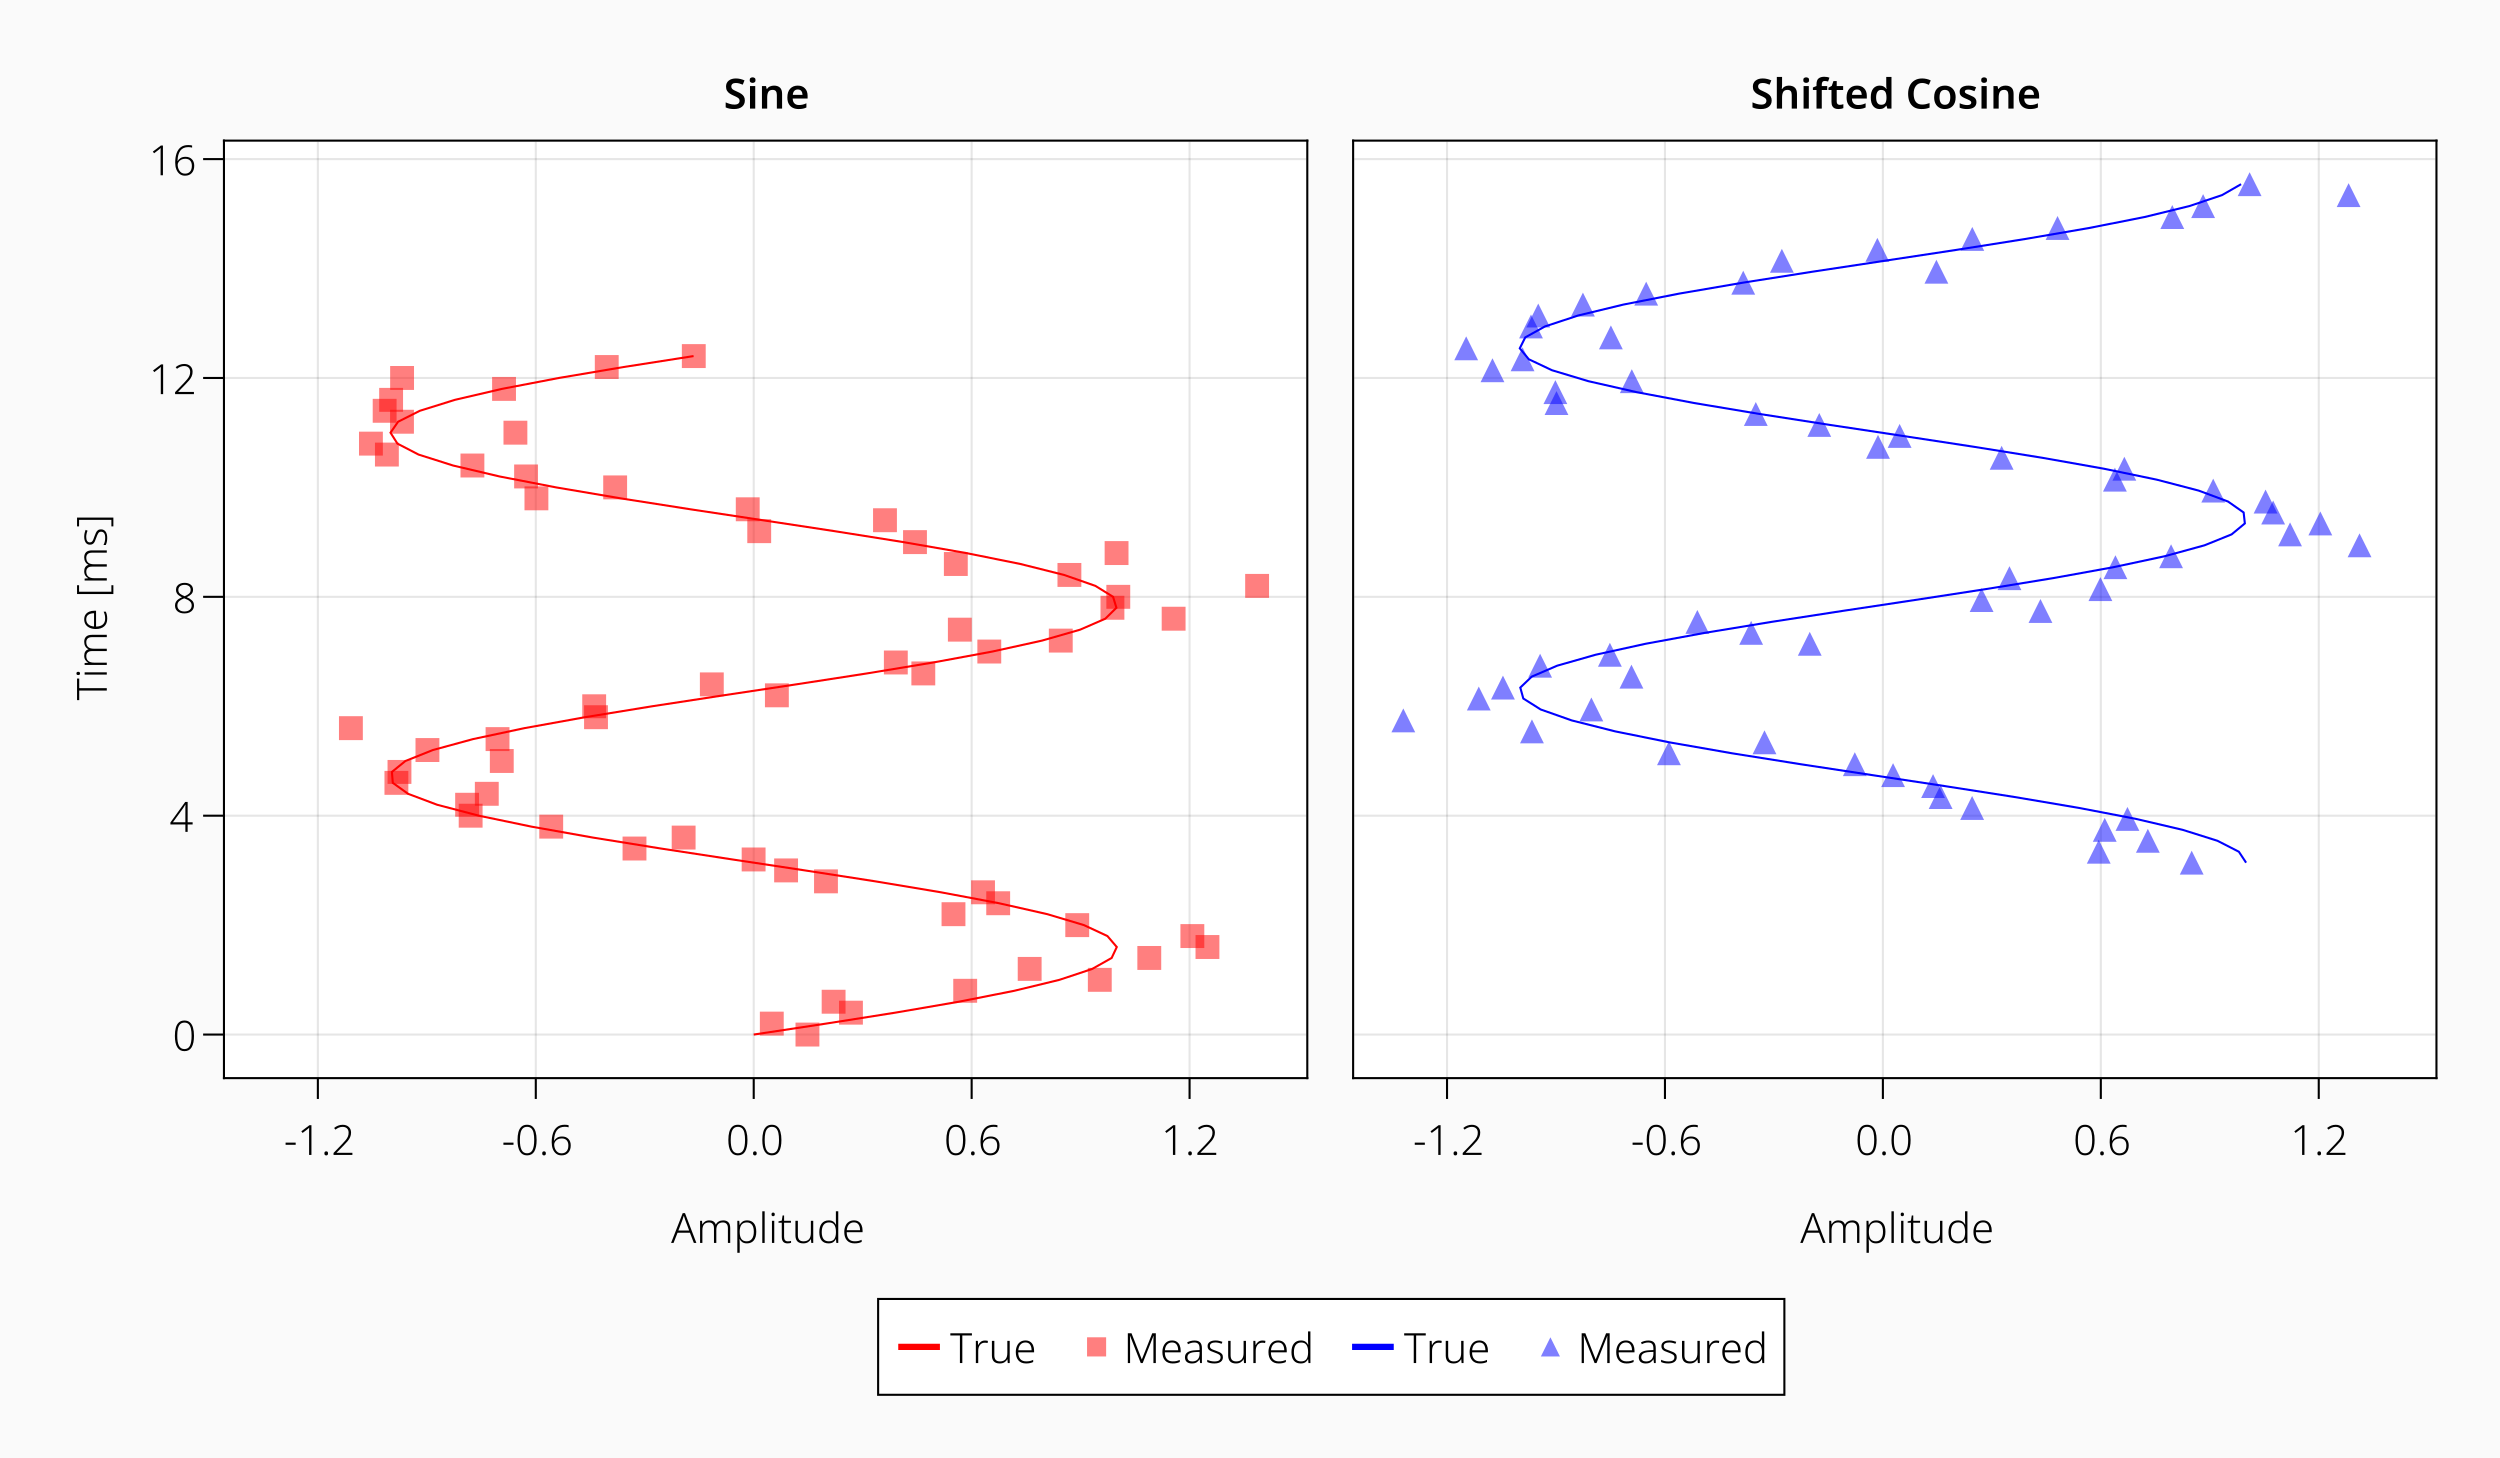<?xml version="1.0" encoding="UTF-8"?>
<svg xmlns="http://www.w3.org/2000/svg" xmlns:xlink="http://www.w3.org/1999/xlink" width="1200pt" height="700pt" viewBox="0 0 1200 700" version="1.1">
<defs>
<g>
<symbol overflow="visible" id="glyph0-0">
<path style="stroke:none;" d="M 1.875 0 L 1.875 -14.281 L 10.094 -14.281 L 10.094 0 Z M 2.906 -1.016 L 9.078 -1.016 L 9.078 -13.266 L 2.906 -13.266 Z M 2.906 -1.016 "/>
</symbol>
<symbol overflow="visible" id="glyph0-1">
<path style="stroke:none;" d="M 0.797 -4.875 L 0.797 -5.922 L 5.641 -5.922 L 5.641 -4.875 Z M 0.797 -4.875 "/>
</symbol>
<symbol overflow="visible" id="glyph0-2">
<path style="stroke:none;" d="M 6.766 0 L 5.641 0 L 5.641 -10.625 C 5.641 -11.195 5.641 -11.664 5.641 -12.031 C 5.641 -12.395 5.656 -12.742 5.688 -13.078 C 5.5 -12.891 5.32 -12.727 5.156 -12.594 C 5 -12.469 4.785 -12.297 4.516 -12.078 L 2.516 -10.562 L 1.922 -11.359 L 5.797 -14.281 L 6.766 -14.281 Z M 6.766 0 "/>
</symbol>
<symbol overflow="visible" id="glyph0-3">
<path style="stroke:none;" d="M 1.562 -0.766 C 1.562 -1.41 1.852 -1.734 2.438 -1.734 C 3.02 -1.734 3.312 -1.41 3.312 -0.766 C 3.312 -0.109 3.02 0.219 2.438 0.219 C 1.852 0.219 1.562 -0.109 1.562 -0.766 Z M 1.562 -0.766 "/>
</symbol>
<symbol overflow="visible" id="glyph0-4">
<path style="stroke:none;" d="M 10.125 0 L 1.078 0 L 1.078 -0.953 L 5.188 -5.219 C 5.863 -5.926 6.43 -6.555 6.891 -7.109 C 7.359 -7.672 7.711 -8.234 7.953 -8.797 C 8.191 -9.359 8.312 -9.988 8.312 -10.688 C 8.312 -11.57 8.051 -12.258 7.531 -12.75 C 7.02 -13.238 6.32 -13.484 5.438 -13.484 C 4.801 -13.484 4.203 -13.367 3.641 -13.141 C 3.078 -12.91 2.523 -12.582 1.984 -12.156 L 1.359 -12.953 C 1.941 -13.441 2.578 -13.816 3.266 -14.078 C 3.961 -14.348 4.688 -14.484 5.438 -14.484 C 6.664 -14.484 7.645 -14.141 8.375 -13.453 C 9.113 -12.773 9.484 -11.863 9.484 -10.719 C 9.484 -9.945 9.344 -9.238 9.062 -8.594 C 8.789 -7.957 8.406 -7.332 7.906 -6.719 C 7.406 -6.102 6.812 -5.453 6.125 -4.766 L 2.547 -1.094 L 2.547 -1.047 L 10.125 -1.047 Z M 10.125 0 "/>
</symbol>
<symbol overflow="visible" id="glyph0-5">
<path style="stroke:none;" d="M 10.297 -7.188 C 10.297 -4.789 9.926 -2.957 9.188 -1.688 C 8.445 -0.426 7.285 0.203 5.703 0.203 C 4.191 0.203 3.051 -0.422 2.281 -1.672 C 1.508 -2.93 1.125 -4.77 1.125 -7.188 C 1.125 -8.633 1.27 -9.906 1.562 -11 C 1.863 -12.102 2.352 -12.961 3.031 -13.578 C 3.707 -14.191 4.602 -14.5 5.719 -14.5 C 6.812 -14.5 7.691 -14.195 8.359 -13.594 C 9.035 -13 9.523 -12.148 9.828 -11.047 C 10.141 -9.953 10.297 -8.664 10.297 -7.188 Z M 2.266 -7.188 C 2.266 -5.031 2.539 -3.426 3.094 -2.375 C 3.645 -1.32 4.516 -0.797 5.703 -0.797 C 6.91 -0.797 7.785 -1.32 8.328 -2.375 C 8.867 -3.426 9.141 -5.031 9.141 -7.188 C 9.141 -8.5 9.035 -9.629 8.828 -10.578 C 8.617 -11.523 8.266 -12.25 7.766 -12.75 C 7.266 -13.25 6.582 -13.5 5.719 -13.5 C 4.852 -13.5 4.164 -13.242 3.656 -12.734 C 3.156 -12.234 2.797 -11.508 2.578 -10.562 C 2.367 -9.613 2.266 -8.488 2.266 -7.188 Z M 2.266 -7.188 "/>
</symbol>
<symbol overflow="visible" id="glyph0-6">
<path style="stroke:none;" d="M 1.234 -6.078 C 1.234 -7.785 1.453 -9.27 1.891 -10.531 C 2.328 -11.789 3 -12.766 3.906 -13.453 C 4.82 -14.148 6.016 -14.5 7.484 -14.5 C 8.211 -14.5 8.836 -14.426 9.359 -14.281 L 9.359 -13.266 C 9.117 -13.359 8.836 -13.422 8.516 -13.453 C 8.203 -13.492 7.867 -13.516 7.516 -13.516 C 5.797 -13.516 4.52 -12.938 3.688 -11.781 C 2.852 -10.625 2.41 -8.977 2.359 -6.844 L 2.438 -6.844 C 2.719 -7.363 3.164 -7.828 3.781 -8.234 C 4.395 -8.648 5.207 -8.859 6.219 -8.859 C 7.5 -8.859 8.508 -8.473 9.25 -7.703 C 10 -6.941 10.375 -5.895 10.375 -4.562 C 10.375 -3.125 9.984 -1.969 9.203 -1.094 C 8.43 -0.227 7.348 0.203 5.953 0.203 C 4.941 0.203 4.086 -0.066 3.391 -0.609 C 2.691 -1.148 2.156 -1.891 1.781 -2.828 C 1.414 -3.766 1.234 -4.848 1.234 -6.078 Z M 5.953 -0.781 C 6.973 -0.781 7.773 -1.102 8.359 -1.75 C 8.941 -2.395 9.234 -3.332 9.234 -4.562 C 9.234 -5.602 8.969 -6.422 8.438 -7.016 C 7.906 -7.617 7.109 -7.922 6.047 -7.922 C 5.305 -7.922 4.664 -7.773 4.125 -7.484 C 3.582 -7.191 3.164 -6.82 2.875 -6.375 C 2.582 -5.926 2.438 -5.484 2.438 -5.047 C 2.438 -4.629 2.492 -4.176 2.609 -3.688 C 2.734 -3.195 2.93 -2.734 3.203 -2.297 C 3.484 -1.859 3.844 -1.492 4.281 -1.203 C 4.727 -0.922 5.285 -0.781 5.953 -0.781 Z M 5.953 -0.781 "/>
</symbol>
<symbol overflow="visible" id="glyph0-7">
<path style="stroke:none;" d="M 10.938 0 L 9.047 -4.922 L 3.125 -4.922 L 1.188 0 L 0 0 L 5.594 -14.312 L 6.688 -14.312 L 12.156 0 Z M 8.688 -5.953 L 6.766 -11.125 C 6.711 -11.312 6.617 -11.602 6.484 -12 C 6.348 -12.395 6.227 -12.75 6.125 -13.062 C 6.008 -12.719 5.891 -12.367 5.766 -12.016 C 5.648 -11.66 5.555 -11.352 5.484 -11.094 L 3.5 -5.953 Z M 8.688 -5.953 "/>
</symbol>
<symbol overflow="visible" id="glyph0-8">
<path style="stroke:none;" d="M 12.875 -10.844 C 13.926 -10.844 14.75 -10.539 15.344 -9.938 C 15.938 -9.344 16.234 -8.395 16.234 -7.094 L 16.234 0 L 15.125 0 L 15.125 -7.047 C 15.125 -8.004 14.91 -8.707 14.484 -9.156 C 14.055 -9.613 13.469 -9.844 12.719 -9.844 C 11.707 -9.844 10.926 -9.547 10.375 -8.953 C 9.832 -8.359 9.562 -7.441 9.562 -6.203 L 9.562 0 L 8.438 0 L 8.438 -7.047 C 8.438 -8.004 8.223 -8.707 7.797 -9.156 C 7.367 -9.613 6.785 -9.844 6.047 -9.844 C 5.023 -9.844 4.238 -9.531 3.688 -8.906 C 3.145 -8.289 2.875 -7.336 2.875 -6.047 L 2.875 0 L 1.766 0 L 1.766 -10.641 L 2.688 -10.641 L 2.844 -8.953 L 2.922 -8.953 C 3.18 -9.473 3.582 -9.914 4.125 -10.281 C 4.664 -10.656 5.359 -10.844 6.203 -10.844 C 6.973 -10.844 7.625 -10.676 8.156 -10.344 C 8.688 -10.008 9.062 -9.508 9.281 -8.844 L 9.359 -8.844 C 9.648 -9.477 10.102 -9.969 10.719 -10.312 C 11.332 -10.664 12.051 -10.844 12.875 -10.844 Z M 12.875 -10.844 "/>
</symbol>
<symbol overflow="visible" id="glyph0-9">
<path style="stroke:none;" d="M 6.516 -10.844 C 7.879 -10.844 8.941 -10.383 9.703 -9.469 C 10.473 -8.551 10.859 -7.188 10.859 -5.375 C 10.859 -3.562 10.461 -2.176 9.672 -1.219 C 8.879 -0.27 7.797 0.203 6.422 0.203 C 5.473 0.203 4.711 0.004 4.141 -0.391 C 3.578 -0.797 3.164 -1.281 2.906 -1.844 L 2.812 -1.844 C 2.832 -1.488 2.852 -1.117 2.875 -0.734 C 2.895 -0.348 2.906 0.016 2.906 0.359 L 2.906 4.719 L 1.766 4.719 L 1.766 -10.641 L 2.703 -10.641 L 2.844 -8.641 L 2.906 -8.641 C 3.164 -9.223 3.586 -9.734 4.172 -10.172 C 4.754 -10.617 5.535 -10.844 6.516 -10.844 Z M 6.359 -9.844 C 5.18 -9.844 4.312 -9.473 3.75 -8.734 C 3.195 -7.992 2.914 -6.922 2.906 -5.516 L 2.906 -5.312 C 2.906 -3.801 3.18 -2.664 3.734 -1.906 C 4.285 -1.156 5.133 -0.781 6.281 -0.781 C 7.375 -0.781 8.211 -1.188 8.797 -2 C 9.391 -2.812 9.688 -3.945 9.688 -5.406 C 9.688 -6.832 9.406 -7.926 8.844 -8.688 C 8.289 -9.457 7.461 -9.844 6.359 -9.844 Z M 6.359 -9.844 "/>
</symbol>
<symbol overflow="visible" id="glyph0-10">
<path style="stroke:none;" d="M 2.906 0 L 1.766 0 L 1.766 -15.203 L 2.906 -15.203 Z M 2.906 0 "/>
</symbol>
<symbol overflow="visible" id="glyph0-11">
<path style="stroke:none;" d="M 2.312 -14.578 C 2.852 -14.578 3.125 -14.289 3.125 -13.719 C 3.125 -13.133 2.852 -12.844 2.312 -12.844 C 1.812 -12.844 1.562 -13.133 1.562 -13.719 C 1.562 -14.289 1.812 -14.578 2.312 -14.578 Z M 2.875 -10.641 L 2.875 0 L 1.766 0 L 1.766 -10.641 Z M 2.875 -10.641 "/>
</symbol>
<symbol overflow="visible" id="glyph0-12">
<path style="stroke:none;" d="M 4.766 -0.766 C 5.055 -0.766 5.336 -0.785 5.609 -0.828 C 5.879 -0.879 6.109 -0.938 6.297 -1 L 6.297 -0.078 C 6.086 0.004 5.836 0.07 5.547 0.125 C 5.266 0.176 4.945 0.203 4.594 0.203 C 3.719 0.203 3.039 -0.047 2.562 -0.547 C 2.082 -1.047 1.844 -1.848 1.844 -2.953 L 1.844 -9.719 L 0.266 -9.719 L 0.266 -10.359 L 1.844 -10.719 L 2.234 -13.188 L 2.953 -13.188 L 2.953 -10.641 L 6.234 -10.641 L 6.234 -9.719 L 2.953 -9.719 L 2.953 -3 C 2.953 -1.508 3.555 -0.766 4.766 -0.766 Z M 4.766 -0.766 "/>
</symbol>
<symbol overflow="visible" id="glyph0-13">
<path style="stroke:none;" d="M 10.141 -10.641 L 10.141 0 L 9.203 0 L 9.047 -1.812 L 8.984 -1.812 C 8.691 -1.238 8.238 -0.758 7.625 -0.375 C 7.02 0.008 6.266 0.203 5.359 0.203 C 2.848 0.203 1.594 -1.094 1.594 -3.688 L 1.594 -10.641 L 2.766 -10.641 L 2.766 -3.766 C 2.766 -2.742 2.988 -1.988 3.438 -1.5 C 3.895 -1.02 4.578 -0.781 5.484 -0.781 C 7.828 -0.781 9 -2.133 9 -4.844 L 9 -10.641 Z M 10.141 -10.641 "/>
</symbol>
<symbol overflow="visible" id="glyph0-14">
<path style="stroke:none;" d="M 5.578 0.203 C 4.148 0.203 3.051 -0.254 2.281 -1.172 C 1.52 -2.086 1.141 -3.43 1.141 -5.203 C 1.141 -7.035 1.539 -8.43 2.344 -9.391 C 3.156 -10.359 4.27 -10.844 5.688 -10.844 C 6.57 -10.844 7.297 -10.648 7.859 -10.266 C 8.422 -9.879 8.832 -9.391 9.094 -8.797 L 9.188 -8.797 C 9.164 -9.117 9.145 -9.473 9.125 -9.859 C 9.102 -10.242 9.094 -10.582 9.094 -10.875 L 9.094 -15.203 L 10.234 -15.203 L 10.234 0 L 9.312 0 L 9.156 -1.844 L 9.094 -1.844 C 8.82 -1.281 8.406 -0.797 7.844 -0.391 C 7.281 0.004 6.523 0.203 5.578 0.203 Z M 5.719 -0.781 C 6.945 -0.781 7.82 -1.148 8.344 -1.891 C 8.863 -2.641 9.125 -3.719 9.125 -5.125 L 9.125 -5.312 C 9.125 -6.781 8.863 -7.906 8.344 -8.688 C 7.82 -9.469 6.973 -9.859 5.797 -9.859 C 4.648 -9.859 3.781 -9.453 3.188 -8.641 C 2.602 -7.836 2.312 -6.691 2.312 -5.203 C 2.312 -3.742 2.594 -2.641 3.156 -1.891 C 3.719 -1.148 4.57 -0.781 5.719 -0.781 Z M 5.719 -0.781 "/>
</symbol>
<symbol overflow="visible" id="glyph0-15">
<path style="stroke:none;" d="M 5.797 -10.844 C 6.703 -10.844 7.461 -10.629 8.078 -10.203 C 8.691 -9.785 9.148 -9.207 9.453 -8.469 C 9.766 -7.738 9.922 -6.898 9.922 -5.953 L 9.922 -5.156 L 2.312 -5.156 C 2.312 -3.758 2.641 -2.68 3.297 -1.922 C 3.953 -1.172 4.895 -0.797 6.125 -0.797 C 6.789 -0.797 7.367 -0.848 7.859 -0.953 C 8.348 -1.066 8.891 -1.254 9.484 -1.516 L 9.484 -0.484 C 8.953 -0.242 8.426 -0.07 7.906 0.031 C 7.383 0.145 6.773 0.203 6.078 0.203 C 4.492 0.203 3.273 -0.281 2.422 -1.25 C 1.566 -2.227 1.141 -3.555 1.141 -5.234 C 1.141 -6.316 1.32 -7.281 1.688 -8.125 C 2.051 -8.977 2.578 -9.645 3.266 -10.125 C 3.961 -10.602 4.805 -10.844 5.797 -10.844 Z M 5.781 -9.875 C 4.801 -9.875 4.008 -9.547 3.406 -8.891 C 2.801 -8.242 2.445 -7.32 2.344 -6.125 L 8.719 -6.125 C 8.719 -7.238 8.477 -8.141 8 -8.828 C 7.531 -9.523 6.789 -9.875 5.781 -9.875 Z M 5.781 -9.875 "/>
</symbol>
<symbol overflow="visible" id="glyph0-16">
<path style="stroke:none;" d="M 11.125 -3.562 L 8.734 -3.562 L 8.734 0 L 7.641 0 L 7.641 -3.562 L 0.453 -3.562 L 0.453 -4.484 L 7.562 -14.359 L 8.734 -14.359 L 8.734 -4.594 L 11.125 -4.594 Z M 7.641 -4.594 L 7.641 -9.906 C 7.641 -10.676 7.641 -11.285 7.641 -11.734 C 7.648 -12.18 7.664 -12.633 7.688 -13.094 L 7.641 -13.094 C 7.453 -12.789 7.273 -12.504 7.109 -12.234 C 6.953 -11.973 6.77 -11.688 6.562 -11.375 L 1.656 -4.594 Z M 7.641 -4.594 "/>
</symbol>
<symbol overflow="visible" id="glyph0-17">
<path style="stroke:none;" d="M 5.688 -14.484 C 6.906 -14.484 7.891 -14.191 8.641 -13.609 C 9.398 -13.023 9.781 -12.203 9.781 -11.141 C 9.781 -10.273 9.492 -9.566 8.922 -9.016 C 8.359 -8.461 7.641 -7.988 6.766 -7.594 C 7.797 -7.164 8.629 -6.648 9.266 -6.047 C 9.91 -5.453 10.234 -4.656 10.234 -3.656 C 10.234 -2.844 10.035 -2.148 9.641 -1.578 C 9.254 -1.004 8.719 -0.562 8.031 -0.25 C 7.344 0.051 6.562 0.203 5.688 0.203 C 4.281 0.203 3.164 -0.133 2.344 -0.812 C 1.531 -1.5 1.125 -2.414 1.125 -3.562 C 1.125 -4.25 1.27 -4.844 1.562 -5.344 C 1.852 -5.844 2.25 -6.27 2.75 -6.625 C 3.258 -6.977 3.836 -7.285 4.484 -7.547 C 3.953 -7.797 3.469 -8.078 3.031 -8.391 C 2.594 -8.703 2.242 -9.082 1.984 -9.531 C 1.723 -9.977 1.594 -10.508 1.594 -11.125 C 1.594 -11.812 1.77 -12.41 2.125 -12.922 C 2.477 -13.43 2.961 -13.816 3.578 -14.078 C 4.191 -14.348 4.895 -14.484 5.688 -14.484 Z M 5.688 -13.516 C 4.832 -13.516 4.125 -13.301 3.562 -12.875 C 3 -12.445 2.719 -11.848 2.719 -11.078 C 2.719 -10.297 3 -9.68 3.562 -9.234 C 4.133 -8.785 4.867 -8.395 5.766 -8.062 C 6.648 -8.438 7.348 -8.848 7.859 -9.297 C 8.379 -9.754 8.641 -10.363 8.641 -11.125 C 8.641 -11.895 8.375 -12.484 7.844 -12.891 C 7.312 -13.305 6.594 -13.516 5.688 -13.516 Z M 2.266 -3.562 C 2.266 -2.719 2.562 -2.035 3.156 -1.516 C 3.75 -0.992 4.578 -0.734 5.641 -0.734 C 6.703 -0.734 7.547 -0.988 8.172 -1.5 C 8.805 -2.02 9.125 -2.734 9.125 -3.641 C 9.125 -4.41 8.844 -5.051 8.281 -5.562 C 7.727 -6.082 6.953 -6.52 5.953 -6.875 L 5.516 -7.047 C 4.535 -6.68 3.75 -6.234 3.156 -5.703 C 2.562 -5.18 2.266 -4.469 2.266 -3.562 Z M 2.266 -3.562 "/>
</symbol>
<symbol overflow="visible" id="glyph1-0">
<path style="stroke:none;" d="M 0 -1.875 L -14.281 -1.875 L -14.281 -10.094 L 0 -10.094 Z M -1.016 -2.906 L -1.016 -9.078 L -13.266 -9.078 L -13.266 -2.906 Z M -1.016 -2.906 "/>
</symbol>
<symbol overflow="visible" id="glyph1-1">
<path style="stroke:none;" d="M 0 -5.875 L 0 -4.719 L -13.234 -4.719 L -13.234 -0.125 L -14.281 -0.125 L -14.281 -10.484 L -13.234 -10.484 L -13.234 -5.875 Z M 0 -5.875 "/>
</symbol>
<symbol overflow="visible" id="glyph1-2">
<path style="stroke:none;" d="M -14.578 -2.312 C -14.578 -2.852 -14.289 -3.125 -13.719 -3.125 C -13.133 -3.125 -12.844 -2.852 -12.844 -2.312 C -12.844 -1.812 -13.133 -1.562 -13.719 -1.562 C -14.289 -1.562 -14.578 -1.812 -14.578 -2.312 Z M -10.641 -2.875 L 0 -2.875 L 0 -1.766 L -10.641 -1.766 Z M -10.641 -2.875 "/>
</symbol>
<symbol overflow="visible" id="glyph1-3">
<path style="stroke:none;" d="M -10.844 -12.875 C -10.844 -13.926 -10.539 -14.75 -9.938 -15.344 C -9.344 -15.938 -8.395 -16.234 -7.094 -16.234 L 0 -16.234 L 0 -15.125 L -7.047 -15.125 C -8.004 -15.125 -8.707 -14.91 -9.156 -14.484 C -9.613 -14.055 -9.844 -13.469 -9.844 -12.719 C -9.844 -11.707 -9.547 -10.926 -8.953 -10.375 C -8.359 -9.832 -7.441 -9.562 -6.203 -9.562 L 0 -9.562 L 0 -8.438 L -7.047 -8.438 C -8.004 -8.438 -8.707 -8.223 -9.156 -7.797 C -9.613 -7.367 -9.844 -6.785 -9.844 -6.047 C -9.844 -5.023 -9.531 -4.238 -8.906 -3.688 C -8.289 -3.145 -7.336 -2.875 -6.047 -2.875 L 0 -2.875 L 0 -1.766 L -10.641 -1.766 L -10.641 -2.688 L -8.953 -2.844 L -8.953 -2.922 C -9.473 -3.18 -9.914 -3.582 -10.281 -4.125 C -10.656 -4.664 -10.844 -5.359 -10.844 -6.203 C -10.844 -6.973 -10.676 -7.625 -10.344 -8.156 C -10.008 -8.688 -9.508 -9.062 -8.844 -9.281 L -8.844 -9.359 C -9.477 -9.648 -9.969 -10.102 -10.312 -10.719 C -10.664 -11.332 -10.844 -12.051 -10.844 -12.875 Z M -10.844 -12.875 "/>
</symbol>
<symbol overflow="visible" id="glyph1-4">
<path style="stroke:none;" d="M -10.844 -5.797 C -10.844 -6.703 -10.629 -7.461 -10.203 -8.078 C -9.785 -8.691 -9.207 -9.148 -8.469 -9.453 C -7.738 -9.766 -6.898 -9.922 -5.953 -9.922 L -5.156 -9.922 L -5.156 -2.312 C -3.758 -2.312 -2.68 -2.641 -1.922 -3.297 C -1.172 -3.953 -0.797 -4.895 -0.797 -6.125 C -0.797 -6.789 -0.848 -7.367 -0.953 -7.859 C -1.066 -8.348 -1.254 -8.891 -1.516 -9.484 L -0.484 -9.484 C -0.242 -8.953 -0.07 -8.426 0.031 -7.906 C 0.145 -7.383 0.203 -6.773 0.203 -6.078 C 0.203 -4.492 -0.281 -3.273 -1.25 -2.422 C -2.227 -1.566 -3.555 -1.141 -5.234 -1.141 C -6.316 -1.141 -7.281 -1.32 -8.125 -1.688 C -8.977 -2.051 -9.645 -2.578 -10.125 -3.266 C -10.602 -3.961 -10.844 -4.805 -10.844 -5.797 Z M -9.875 -5.781 C -9.875 -4.801 -9.547 -4.008 -8.891 -3.406 C -8.242 -2.801 -7.32 -2.445 -6.125 -2.344 L -6.125 -8.719 C -7.238 -8.719 -8.141 -8.477 -8.828 -8 C -9.523 -7.531 -9.875 -6.789 -9.875 -5.781 Z M -9.875 -5.781 "/>
</symbol>
<symbol overflow="visible" id="glyph1-5">
<path style="stroke:none;" d=""/>
</symbol>
<symbol overflow="visible" id="glyph1-6">
<path style="stroke:none;" d="M 3.156 -5.922 L 3.156 -1.688 L -14.281 -1.688 L -14.281 -5.922 L -13.312 -5.922 L -13.312 -2.797 L 2.203 -2.797 L 2.203 -5.922 Z M 3.156 -5.922 "/>
</symbol>
<symbol overflow="visible" id="glyph1-7">
<path style="stroke:none;" d="M -2.812 -8.438 C -1.844 -8.438 -1.098 -8.078 -0.578 -7.359 C -0.055 -6.648 0.203 -5.633 0.203 -4.312 C 0.203 -3.57 0.133 -2.914 0 -2.344 C -0.133 -1.781 -0.297 -1.305 -0.484 -0.922 L -1.578 -0.922 C -1.336 -1.391 -1.141 -1.922 -0.984 -2.516 C -0.836 -3.117 -0.766 -3.734 -0.766 -4.359 C -0.766 -5.398 -0.938 -6.148 -1.281 -6.609 C -1.633 -7.078 -2.117 -7.312 -2.734 -7.312 C -3.328 -7.312 -3.781 -7.066 -4.094 -6.578 C -4.406 -6.098 -4.727 -5.375 -5.062 -4.406 C -5.289 -3.75 -5.516 -3.172 -5.734 -2.672 C -5.961 -2.172 -6.258 -1.781 -6.625 -1.5 C -7 -1.219 -7.5 -1.078 -8.125 -1.078 C -8.977 -1.078 -9.645 -1.422 -10.125 -2.109 C -10.602 -2.805 -10.844 -3.738 -10.844 -4.906 C -10.844 -5.539 -10.773 -6.133 -10.641 -6.688 C -10.516 -7.238 -10.363 -7.742 -10.188 -8.203 L -9.234 -7.797 C -9.422 -7.391 -9.57 -6.926 -9.688 -6.406 C -9.812 -5.883 -9.875 -5.363 -9.875 -4.844 C -9.875 -4 -9.727 -3.344 -9.438 -2.875 C -9.145 -2.414 -8.719 -2.188 -8.156 -2.188 C -7.727 -2.188 -7.391 -2.297 -7.141 -2.516 C -6.898 -2.742 -6.688 -3.07 -6.5 -3.5 C -6.32 -3.926 -6.129 -4.445 -5.922 -5.062 C -5.703 -5.688 -5.473 -6.254 -5.234 -6.766 C -4.992 -7.285 -4.688 -7.691 -4.312 -7.984 C -3.945 -8.285 -3.445 -8.438 -2.812 -8.438 Z M -2.812 -8.438 "/>
</symbol>
<symbol overflow="visible" id="glyph1-8">
<path style="stroke:none;" d="M 2.203 -0.5 L 2.203 -3.641 L -13.312 -3.641 L -13.312 -0.5 L -14.281 -0.5 L -14.281 -4.734 L 3.156 -4.734 L 3.156 -0.5 Z M 2.203 -0.5 "/>
</symbol>
<symbol overflow="visible" id="glyph2-0">
<path style="stroke:none;" d="M 1.875 0 L 1.875 -14.281 L 10.094 -14.281 L 10.094 0 Z M 2.906 -1.016 L 9.078 -1.016 L 9.078 -13.266 L 2.906 -13.266 Z M 2.906 -1.016 "/>
</symbol>
<symbol overflow="visible" id="glyph2-1">
<path style="stroke:none;" d="M 10.156 -3.906 C 10.156 -2.633 9.695 -1.629 8.781 -0.891 C 7.863 -0.16 6.586 0.203 4.953 0.203 C 3.379 0.203 2.047 -0.062 0.953 -0.594 L 0.953 -3 C 1.555 -2.727 2.223 -2.484 2.953 -2.266 C 3.68 -2.047 4.41 -1.938 5.141 -1.938 C 6.004 -1.938 6.633 -2.102 7.031 -2.438 C 7.426 -2.781 7.625 -3.223 7.625 -3.766 C 7.625 -4.348 7.367 -4.816 6.859 -5.172 C 6.348 -5.523 5.609 -5.906 4.641 -6.312 C 4.055 -6.562 3.492 -6.859 2.953 -7.203 C 2.41 -7.555 1.969 -8.004 1.625 -8.547 C 1.289 -9.086 1.125 -9.766 1.125 -10.578 C 1.125 -11.797 1.551 -12.75 2.406 -13.438 C 3.27 -14.133 4.422 -14.484 5.859 -14.484 C 6.609 -14.484 7.316 -14.398 7.984 -14.234 C 8.66 -14.078 9.328 -13.852 9.984 -13.562 L 9.156 -11.5 C 8.562 -11.75 7.992 -11.945 7.453 -12.094 C 6.91 -12.238 6.352 -12.312 5.781 -12.312 C 5.082 -12.312 4.551 -12.16 4.188 -11.859 C 3.832 -11.555 3.656 -11.148 3.656 -10.641 C 3.656 -10.254 3.754 -9.922 3.953 -9.641 C 4.16 -9.367 4.473 -9.117 4.891 -8.891 C 5.305 -8.672 5.848 -8.414 6.516 -8.125 C 7.297 -7.789 7.953 -7.438 8.484 -7.062 C 9.023 -6.695 9.438 -6.266 9.719 -5.766 C 10.008 -5.266 10.156 -4.645 10.156 -3.906 Z M 10.156 -3.906 "/>
</symbol>
<symbol overflow="visible" id="glyph2-2">
<path style="stroke:none;" d="M 2.875 -15.016 C 3.25 -15.016 3.578 -14.914 3.859 -14.719 C 4.141 -14.531 4.281 -14.191 4.281 -13.703 C 4.281 -13.203 4.141 -12.852 3.859 -12.656 C 3.578 -12.457 3.25 -12.359 2.875 -12.359 C 2.488 -12.359 2.16 -12.457 1.891 -12.656 C 1.617 -12.852 1.484 -13.203 1.484 -13.703 C 1.484 -14.191 1.617 -14.531 1.891 -14.719 C 2.16 -14.914 2.488 -15.016 2.875 -15.016 Z M 4.141 -10.844 L 4.141 0 L 1.625 0 L 1.625 -10.844 Z M 4.141 -10.844 "/>
</symbol>
<symbol overflow="visible" id="glyph2-3">
<path style="stroke:none;" d="M 7.422 -11.047 C 8.629 -11.047 9.578 -10.727 10.266 -10.094 C 10.953 -9.469 11.297 -8.457 11.297 -7.062 L 11.297 0 L 8.781 0 L 8.781 -6.562 C 8.781 -7.375 8.617 -7.984 8.297 -8.391 C 7.973 -8.797 7.469 -9 6.781 -9 C 5.77 -9 5.078 -8.676 4.703 -8.031 C 4.328 -7.395 4.141 -6.484 4.141 -5.297 L 4.141 0 L 1.625 0 L 1.625 -10.844 L 3.562 -10.844 L 3.922 -9.422 L 4.062 -9.422 C 4.406 -9.984 4.879 -10.395 5.484 -10.656 C 6.098 -10.914 6.742 -11.047 7.422 -11.047 Z M 7.422 -11.047 "/>
</symbol>
<symbol overflow="visible" id="glyph2-4">
<path style="stroke:none;" d="M 5.984 -11.047 C 7.43 -11.047 8.578 -10.609 9.422 -9.734 C 10.273 -8.867 10.703 -7.664 10.703 -6.125 L 10.703 -4.844 L 3.547 -4.844 C 3.566 -3.852 3.836 -3.086 4.359 -2.547 C 4.879 -2.004 5.598 -1.734 6.516 -1.734 C 7.211 -1.734 7.836 -1.801 8.391 -1.938 C 8.953 -2.082 9.531 -2.289 10.125 -2.562 L 10.125 -0.547 C 9.582 -0.285 9.023 -0.098 8.453 0.016 C 7.879 0.141 7.195 0.203 6.406 0.203 C 5.332 0.203 4.391 0 3.578 -0.406 C 2.766 -0.812 2.129 -1.426 1.672 -2.25 C 1.211 -3.07 0.984 -4.102 0.984 -5.344 C 0.984 -7.195 1.438 -8.609 2.344 -9.578 C 3.258 -10.555 4.473 -11.047 5.984 -11.047 Z M 5.984 -9.188 C 5.297 -9.188 4.742 -8.969 4.328 -8.531 C 3.91 -8.094 3.664 -7.445 3.594 -6.594 L 8.266 -6.594 C 8.242 -7.344 8.051 -7.961 7.688 -8.453 C 7.32 -8.941 6.754 -9.188 5.984 -9.188 Z M 5.984 -9.188 "/>
</symbol>
<symbol overflow="visible" id="glyph2-5">
<path style="stroke:none;" d="M 4.141 -15.203 L 4.141 -11.578 C 4.141 -11.148 4.125 -10.734 4.094 -10.328 C 4.062 -9.922 4.031 -9.617 4 -9.422 L 4.156 -9.422 C 4.508 -9.961 4.961 -10.367 5.516 -10.641 C 6.078 -10.91 6.695 -11.047 7.375 -11.047 C 8.602 -11.047 9.562 -10.727 10.25 -10.094 C 10.945 -9.457 11.297 -8.445 11.297 -7.062 L 11.297 0 L 8.781 0 L 8.781 -6.562 C 8.781 -7.375 8.617 -7.984 8.297 -8.391 C 7.973 -8.797 7.469 -9 6.781 -9 C 5.77 -9 5.078 -8.676 4.703 -8.031 C 4.328 -7.395 4.141 -6.484 4.141 -5.297 L 4.141 0 L 1.625 0 L 1.625 -15.203 Z M 4.141 -15.203 "/>
</symbol>
<symbol overflow="visible" id="glyph2-6">
<path style="stroke:none;" d="M 7.234 -8.938 L 4.625 -8.938 L 4.625 0 L 2.094 0 L 2.094 -8.938 L 0.359 -8.938 L 0.359 -10.141 L 2.094 -10.859 L 2.094 -11.594 C 2.094 -12.988 2.422 -13.953 3.078 -14.484 C 3.742 -15.023 4.648 -15.297 5.797 -15.297 C 6.316 -15.297 6.789 -15.254 7.219 -15.172 C 7.656 -15.086 8.016 -14.988 8.297 -14.875 L 7.656 -13 C 7.426 -13.062 7.176 -13.125 6.906 -13.188 C 6.633 -13.25 6.336 -13.281 6.016 -13.281 C 5.523 -13.281 5.172 -13.129 4.953 -12.828 C 4.734 -12.523 4.625 -12.098 4.625 -11.547 L 4.625 -10.844 L 7.234 -10.844 Z M 7.234 -8.938 "/>
</symbol>
<symbol overflow="visible" id="glyph2-7">
<path style="stroke:none;" d="M 5.812 -1.812 C 6.125 -1.812 6.43 -1.844 6.734 -1.906 C 7.035 -1.969 7.312 -2.039 7.562 -2.125 L 7.562 -0.234 C 7.289 -0.109 6.941 -0.004 6.516 0.078 C 6.086 0.16 5.645 0.203 5.188 0.203 C 4.551 0.203 3.984 0.102 3.484 -0.094 C 2.984 -0.301 2.586 -0.656 2.297 -1.156 C 2.004 -1.664 1.859 -2.379 1.859 -3.297 L 1.859 -8.938 L 0.406 -8.938 L 0.406 -10.047 L 2 -10.922 L 2.797 -13.219 L 4.375 -13.219 L 4.375 -10.844 L 7.453 -10.844 L 7.453 -8.938 L 4.375 -8.938 L 4.375 -3.312 C 4.375 -2.812 4.508 -2.438 4.781 -2.188 C 5.062 -1.938 5.406 -1.812 5.812 -1.812 Z M 5.812 -1.812 "/>
</symbol>
<symbol overflow="visible" id="glyph2-8">
<path style="stroke:none;" d="M 5.203 0.203 C 3.941 0.203 2.922 -0.266 2.141 -1.203 C 1.367 -2.148 0.984 -3.551 0.984 -5.406 C 0.984 -7.27 1.375 -8.676 2.156 -9.625 C 2.945 -10.57 3.984 -11.047 5.266 -11.047 C 6.055 -11.047 6.707 -10.891 7.219 -10.578 C 7.738 -10.273 8.148 -9.898 8.453 -9.453 L 8.578 -9.453 C 8.535 -9.641 8.492 -9.922 8.453 -10.297 C 8.422 -10.68 8.406 -11.051 8.406 -11.406 L 8.406 -15.203 L 10.922 -15.203 L 10.922 0 L 8.953 0 L 8.5 -1.422 L 8.406 -1.422 C 8.094 -0.961 7.68 -0.578 7.172 -0.266 C 6.672 0.047 6.016 0.203 5.203 0.203 Z M 5.953 -1.844 C 6.891 -1.844 7.547 -2.109 7.922 -2.641 C 8.305 -3.172 8.504 -3.977 8.516 -5.062 L 8.516 -5.375 C 8.516 -6.539 8.332 -7.43 7.969 -8.047 C 7.602 -8.672 6.922 -8.984 5.922 -8.984 C 5.148 -8.984 4.562 -8.664 4.156 -8.031 C 3.75 -7.395 3.547 -6.504 3.547 -5.359 C 3.547 -4.211 3.75 -3.336 4.156 -2.734 C 4.57 -2.141 5.172 -1.844 5.953 -1.844 Z M 5.953 -1.844 "/>
</symbol>
<symbol overflow="visible" id="glyph2-9">
<path style="stroke:none;" d=""/>
</symbol>
<symbol overflow="visible" id="glyph2-10">
<path style="stroke:none;" d="M 7.938 -12.312 C 6.645 -12.312 5.641 -11.848 4.922 -10.922 C 4.203 -10.004 3.844 -8.738 3.844 -7.125 C 3.844 -5.5 4.176 -4.227 4.844 -3.312 C 5.508 -2.406 6.535 -1.953 7.922 -1.953 C 8.516 -1.953 9.102 -2.016 9.688 -2.141 C 10.27 -2.273 10.867 -2.445 11.484 -2.656 L 11.484 -0.484 C 10.891 -0.242 10.297 -0.07 9.703 0.031 C 9.109 0.145 8.426 0.203 7.656 0.203 C 6.188 0.203 4.973 -0.098 4.016 -0.703 C 3.055 -1.316 2.344 -2.172 1.875 -3.266 C 1.414 -4.367 1.188 -5.66 1.188 -7.141 C 1.188 -8.578 1.441 -9.844 1.953 -10.938 C 2.473 -12.039 3.238 -12.906 4.25 -13.531 C 5.258 -14.164 6.488 -14.484 7.938 -14.484 C 8.656 -14.484 9.363 -14.398 10.062 -14.234 C 10.77 -14.078 11.43 -13.848 12.047 -13.547 L 11.156 -11.438 C 10.656 -11.664 10.133 -11.867 9.594 -12.047 C 9.051 -12.223 8.5 -12.312 7.938 -12.312 Z M 7.938 -12.312 "/>
</symbol>
<symbol overflow="visible" id="glyph2-11">
<path style="stroke:none;" d="M 11.297 -5.438 C 11.297 -3.633 10.828 -2.242 9.891 -1.266 C 8.961 -0.285 7.695 0.203 6.094 0.203 C 5.113 0.203 4.234 -0.016 3.453 -0.453 C 2.68 -0.898 2.078 -1.539 1.641 -2.375 C 1.203 -3.219 0.984 -4.238 0.984 -5.438 C 0.984 -7.238 1.445 -8.625 2.375 -9.594 C 3.301 -10.562 4.562 -11.047 6.156 -11.047 C 7.156 -11.047 8.039 -10.828 8.812 -10.391 C 9.594 -9.953 10.203 -9.316 10.641 -8.484 C 11.078 -7.648 11.297 -6.633 11.297 -5.438 Z M 3.562 -5.438 C 3.562 -4.289 3.766 -3.406 4.172 -2.781 C 4.578 -2.156 5.234 -1.844 6.141 -1.844 C 7.035 -1.844 7.688 -2.156 8.094 -2.781 C 8.508 -3.406 8.719 -4.289 8.719 -5.438 C 8.719 -6.582 8.508 -7.461 8.094 -8.078 C 7.688 -8.691 7.031 -9 6.125 -9 C 5.219 -9 4.562 -8.691 4.156 -8.078 C 3.758 -7.461 3.562 -6.582 3.562 -5.438 Z M 3.562 -5.438 "/>
</symbol>
<symbol overflow="visible" id="glyph2-12">
<path style="stroke:none;" d="M 9 -3.141 C 9 -2.047 8.609 -1.211 7.828 -0.641 C 7.047 -0.078 5.93 0.203 4.484 0.203 C 3.723 0.203 3.07 0.145 2.531 0.031 C 1.988 -0.07 1.461 -0.234 0.953 -0.453 L 0.953 -2.594 C 1.492 -2.344 2.086 -2.129 2.734 -1.953 C 3.379 -1.785 3.988 -1.703 4.562 -1.703 C 5.25 -1.703 5.742 -1.805 6.047 -2.016 C 6.359 -2.234 6.516 -2.52 6.516 -2.875 C 6.516 -3.094 6.453 -3.285 6.328 -3.453 C 6.211 -3.617 5.984 -3.801 5.641 -4 C 5.297 -4.195 4.77 -4.441 4.062 -4.734 C 3.363 -5.016 2.785 -5.297 2.328 -5.578 C 1.867 -5.859 1.52 -6.191 1.281 -6.578 C 1.051 -6.961 0.938 -7.461 0.938 -8.078 C 0.938 -9.055 1.32 -9.797 2.094 -10.297 C 2.875 -10.797 3.895 -11.047 5.156 -11.047 C 5.82 -11.047 6.453 -10.977 7.047 -10.844 C 7.641 -10.707 8.238 -10.504 8.844 -10.234 L 8.047 -8.375 C 7.535 -8.594 7.039 -8.773 6.562 -8.922 C 6.082 -9.066 5.586 -9.141 5.078 -9.141 C 3.973 -9.141 3.422 -8.828 3.422 -8.203 C 3.422 -7.973 3.488 -7.773 3.625 -7.609 C 3.77 -7.453 4.02 -7.285 4.375 -7.109 C 4.727 -6.93 5.227 -6.711 5.875 -6.453 C 6.52 -6.203 7.07 -5.941 7.531 -5.672 C 8 -5.398 8.359 -5.066 8.609 -4.672 C 8.867 -4.273 9 -3.766 9 -3.141 Z M 9 -3.141 "/>
</symbol>
<symbol overflow="visible" id="glyph3-0">
<path style="stroke:none;" d="M 1.875 0 L 1.875 -14.281 L 10.094 -14.281 L 10.094 0 Z M 2.906 -1.016 L 9.078 -1.016 L 9.078 -13.266 L 2.906 -13.266 Z M 2.906 -1.016 "/>
</symbol>
<symbol overflow="visible" id="glyph3-1">
<path style="stroke:none;" d="M 5.875 0 L 4.719 0 L 4.719 -13.234 L 0.125 -13.234 L 0.125 -14.281 L 10.484 -14.281 L 10.484 -13.234 L 5.875 -13.234 Z M 5.875 0 "/>
</symbol>
<symbol overflow="visible" id="glyph3-2">
<path style="stroke:none;" d="M 6.125 -10.812 C 6.676 -10.812 7.156 -10.754 7.562 -10.641 L 7.406 -9.594 C 7.188 -9.656 6.969 -9.695 6.75 -9.719 C 6.539 -9.75 6.316 -9.766 6.078 -9.766 C 5.086 -9.766 4.312 -9.406 3.75 -8.688 C 3.188 -7.977 2.906 -7.031 2.906 -5.844 L 2.906 0 L 1.766 0 L 1.766 -10.641 L 2.719 -10.641 L 2.844 -8.641 L 2.906 -8.641 C 3.164 -9.242 3.566 -9.754 4.109 -10.172 C 4.648 -10.598 5.32 -10.812 6.125 -10.812 Z M 6.125 -10.812 "/>
</symbol>
<symbol overflow="visible" id="glyph3-3">
<path style="stroke:none;" d="M 10.141 -10.641 L 10.141 0 L 9.203 0 L 9.047 -1.812 L 8.984 -1.812 C 8.691 -1.238 8.238 -0.758 7.625 -0.375 C 7.02 0.008 6.266 0.203 5.359 0.203 C 2.848 0.203 1.594 -1.094 1.594 -3.688 L 1.594 -10.641 L 2.766 -10.641 L 2.766 -3.766 C 2.766 -2.742 2.988 -1.988 3.438 -1.5 C 3.895 -1.02 4.578 -0.781 5.484 -0.781 C 7.828 -0.781 9 -2.133 9 -4.844 L 9 -10.641 Z M 10.141 -10.641 "/>
</symbol>
<symbol overflow="visible" id="glyph3-4">
<path style="stroke:none;" d="M 5.797 -10.844 C 6.703 -10.844 7.461 -10.629 8.078 -10.203 C 8.691 -9.785 9.148 -9.207 9.453 -8.469 C 9.766 -7.738 9.922 -6.898 9.922 -5.953 L 9.922 -5.156 L 2.312 -5.156 C 2.312 -3.758 2.641 -2.68 3.297 -1.922 C 3.953 -1.172 4.895 -0.797 6.125 -0.797 C 6.789 -0.797 7.367 -0.848 7.859 -0.953 C 8.348 -1.066 8.891 -1.254 9.484 -1.516 L 9.484 -0.484 C 8.953 -0.242 8.426 -0.07 7.906 0.031 C 7.383 0.145 6.773 0.203 6.078 0.203 C 4.492 0.203 3.273 -0.281 2.422 -1.25 C 1.566 -2.227 1.141 -3.555 1.141 -5.234 C 1.141 -6.316 1.32 -7.281 1.688 -8.125 C 2.051 -8.977 2.578 -9.645 3.266 -10.125 C 3.961 -10.602 4.805 -10.844 5.797 -10.844 Z M 5.781 -9.875 C 4.801 -9.875 4.008 -9.547 3.406 -8.891 C 2.801 -8.242 2.445 -7.32 2.344 -6.125 L 8.719 -6.125 C 8.719 -7.238 8.477 -8.141 8 -8.828 C 7.531 -9.523 6.789 -9.875 5.781 -9.875 Z M 5.781 -9.875 "/>
</symbol>
<symbol overflow="visible" id="glyph3-5">
<path style="stroke:none;" d="M 8.203 0 L 3.078 -13.047 L 3 -13.047 C 3.031 -12.68 3.051 -12.258 3.062 -11.781 C 3.07 -11.312 3.078 -10.812 3.078 -10.281 L 3.078 0 L 2 0 L 2 -14.281 L 3.766 -14.281 L 8.688 -1.766 L 8.734 -1.766 L 13.719 -14.281 L 15.438 -14.281 L 15.438 0 L 14.281 0 L 14.281 -10.406 C 14.281 -10.852 14.285 -11.312 14.297 -11.781 C 14.305 -12.25 14.328 -12.672 14.359 -13.047 L 14.297 -13.047 L 9.141 0 Z M 8.203 0 "/>
</symbol>
<symbol overflow="visible" id="glyph3-6">
<path style="stroke:none;" d="M 5.516 -10.812 C 6.711 -10.812 7.602 -10.52 8.188 -9.938 C 8.781 -9.352 9.078 -8.426 9.078 -7.156 L 9.078 0 L 8.219 0 L 8 -1.797 L 7.953 -1.797 C 7.586 -1.203 7.125 -0.719 6.562 -0.344 C 6 0.02 5.223 0.203 4.234 0.203 C 3.223 0.203 2.422 -0.047 1.828 -0.547 C 1.234 -1.055 0.938 -1.801 0.938 -2.781 C 0.938 -3.832 1.363 -4.641 2.219 -5.203 C 3.082 -5.766 4.348 -6.078 6.016 -6.141 L 7.953 -6.234 L 7.953 -6.984 C 7.953 -8.035 7.742 -8.773 7.328 -9.203 C 6.91 -9.641 6.297 -9.859 5.484 -9.859 C 4.93 -9.859 4.398 -9.785 3.891 -9.641 C 3.391 -9.504 2.883 -9.305 2.375 -9.047 L 2.016 -9.953 C 2.516 -10.211 3.062 -10.422 3.656 -10.578 C 4.258 -10.734 4.879 -10.812 5.516 -10.812 Z M 7.953 -5.359 L 6.156 -5.281 C 4.801 -5.227 3.789 -5 3.125 -4.594 C 2.457 -4.188 2.125 -3.578 2.125 -2.766 C 2.125 -2.109 2.328 -1.609 2.734 -1.266 C 3.148 -0.93 3.719 -0.766 4.438 -0.766 C 5.539 -0.766 6.395 -1.078 7 -1.703 C 7.613 -2.328 7.93 -3.207 7.953 -4.344 Z M 7.953 -5.359 "/>
</symbol>
<symbol overflow="visible" id="glyph3-7">
<path style="stroke:none;" d="M 8.438 -2.812 C 8.438 -1.844 8.078 -1.098 7.359 -0.578 C 6.648 -0.055 5.633 0.203 4.312 0.203 C 3.57 0.203 2.914 0.133 2.344 0 C 1.781 -0.133 1.305 -0.297 0.922 -0.484 L 0.922 -1.578 C 1.391 -1.336 1.922 -1.141 2.516 -0.984 C 3.117 -0.836 3.734 -0.766 4.359 -0.766 C 5.398 -0.766 6.148 -0.938 6.609 -1.281 C 7.078 -1.633 7.312 -2.117 7.312 -2.734 C 7.312 -3.328 7.066 -3.781 6.578 -4.094 C 6.098 -4.406 5.375 -4.727 4.406 -5.062 C 3.75 -5.289 3.172 -5.516 2.672 -5.734 C 2.172 -5.961 1.781 -6.258 1.5 -6.625 C 1.219 -7 1.078 -7.5 1.078 -8.125 C 1.078 -8.977 1.422 -9.645 2.109 -10.125 C 2.805 -10.602 3.738 -10.844 4.906 -10.844 C 5.539 -10.844 6.133 -10.773 6.688 -10.641 C 7.238 -10.516 7.742 -10.363 8.203 -10.188 L 7.797 -9.234 C 7.391 -9.422 6.926 -9.57 6.406 -9.688 C 5.883 -9.812 5.363 -9.875 4.844 -9.875 C 4 -9.875 3.344 -9.727 2.875 -9.438 C 2.414 -9.145 2.188 -8.719 2.188 -8.156 C 2.188 -7.727 2.297 -7.391 2.516 -7.141 C 2.742 -6.898 3.07 -6.688 3.5 -6.5 C 3.926 -6.32 4.445 -6.129 5.062 -5.922 C 5.688 -5.703 6.254 -5.473 6.766 -5.234 C 7.285 -4.992 7.691 -4.688 7.984 -4.312 C 8.285 -3.945 8.438 -3.445 8.438 -2.812 Z M 8.438 -2.812 "/>
</symbol>
<symbol overflow="visible" id="glyph3-8">
<path style="stroke:none;" d="M 5.578 0.203 C 4.148 0.203 3.051 -0.254 2.281 -1.172 C 1.52 -2.086 1.141 -3.43 1.141 -5.203 C 1.141 -7.035 1.539 -8.43 2.344 -9.391 C 3.156 -10.359 4.27 -10.844 5.688 -10.844 C 6.57 -10.844 7.297 -10.648 7.859 -10.266 C 8.422 -9.879 8.832 -9.391 9.094 -8.797 L 9.188 -8.797 C 9.164 -9.117 9.145 -9.473 9.125 -9.859 C 9.102 -10.242 9.094 -10.582 9.094 -10.875 L 9.094 -15.203 L 10.234 -15.203 L 10.234 0 L 9.312 0 L 9.156 -1.844 L 9.094 -1.844 C 8.82 -1.281 8.406 -0.797 7.844 -0.391 C 7.281 0.004 6.523 0.203 5.578 0.203 Z M 5.719 -0.781 C 6.945 -0.781 7.82 -1.148 8.344 -1.891 C 8.863 -2.641 9.125 -3.719 9.125 -5.125 L 9.125 -5.312 C 9.125 -6.781 8.863 -7.906 8.344 -8.688 C 7.82 -9.469 6.973 -9.859 5.797 -9.859 C 4.648 -9.859 3.781 -9.453 3.188 -8.641 C 2.602 -7.836 2.312 -6.691 2.312 -5.203 C 2.312 -3.742 2.594 -2.641 3.156 -1.891 C 3.719 -1.148 4.57 -0.781 5.719 -0.781 Z M 5.719 -0.781 "/>
</symbol>
</g>
</defs>
<g id="surface129">
<rect x="0" y="0" width="1200" height="700" style="fill:rgb(98%,98%,98%);fill-opacity:1;stroke:none;"/>
<path style=" stroke:none;fill-rule:nonzero;fill:rgb(100%,100%,100%);fill-opacity:1;" d="M 108 517 L 627 517 L 627 68 L 108 68 Z M 108 517 "/>
<path style="fill:none;stroke-width:1;stroke-linecap:butt;stroke-linejoin:miter;stroke:rgb(0%,0%,0%);stroke-opacity:0.1;stroke-miterlimit:10;" d="M 152.574 517 L 152.574 68 M 257.18 517 L 257.18 68 M 361.785 517 L 361.785 68 M 466.391 517 L 466.391 68 M 570.996 517 L 570.996 68 "/>
<path style="fill:none;stroke-width:1;stroke-linecap:butt;stroke-linejoin:miter;stroke:rgb(0%,0%,0%);stroke-opacity:0.1;stroke-miterlimit:10;" d="M 108 496.59 L 627 496.59 M 108 391.535 L 627 391.535 M 108 286.48 L 627 286.48 M 108 181.426 L 627 181.426 M 108 76.371 L 627 76.371 "/>
<path style="fill:none;stroke-width:1;stroke-linecap:butt;stroke-linejoin:miter;stroke:rgb(0%,0%,0%);stroke-opacity:1;stroke-miterlimit:10;" d="M 152.574 517.5 L 152.574 527.5 M 257.18 517.5 L 257.18 527.5 M 361.785 517.5 L 361.785 527.5 M 466.391 517.5 L 466.391 527.5 M 570.996 517.5 L 570.996 527.5 "/>
<g style="fill:rgb(0%,0%,0%);fill-opacity:1;">
  <use xlink:href="#glyph0-1" x="136.285" y="554.379"/>
</g>
<g style="fill:rgb(0%,0%,0%);fill-opacity:1;">
  <use xlink:href="#glyph0-2" x="142.723" y="554.379"/>
</g>
<g style="fill:rgb(0%,0%,0%);fill-opacity:1;">
  <use xlink:href="#glyph0-3" x="154.145" y="554.379"/>
</g>
<g style="fill:rgb(0%,0%,0%);fill-opacity:1;">
  <use xlink:href="#glyph0-4" x="159.023" y="554.379"/>
</g>
<g style="fill:rgb(0%,0%,0%);fill-opacity:1;">
  <use xlink:href="#glyph0-1" x="240.84" y="554.379"/>
</g>
<g style="fill:rgb(0%,0%,0%);fill-opacity:1;">
  <use xlink:href="#glyph0-5" x="247.281" y="554.379"/>
</g>
<g style="fill:rgb(0%,0%,0%);fill-opacity:1;">
  <use xlink:href="#glyph0-3" x="258.699" y="554.379"/>
</g>
<g style="fill:rgb(0%,0%,0%);fill-opacity:1;">
  <use xlink:href="#glyph0-6" x="263.578" y="554.379"/>
</g>
<g style="fill:rgb(0%,0%,0%);fill-opacity:1;">
  <use xlink:href="#glyph0-5" x="348.484" y="554.379"/>
</g>
<g style="fill:rgb(0%,0%,0%);fill-opacity:1;">
  <use xlink:href="#glyph0-3" x="359.906" y="554.379"/>
</g>
<g style="fill:rgb(0%,0%,0%);fill-opacity:1;">
  <use xlink:href="#glyph0-5" x="364.785" y="554.379"/>
</g>
<g style="fill:rgb(0%,0%,0%);fill-opacity:1;">
  <use xlink:href="#glyph0-5" x="453.113" y="554.379"/>
</g>
<g style="fill:rgb(0%,0%,0%);fill-opacity:1;">
  <use xlink:href="#glyph0-3" x="464.531" y="554.379"/>
</g>
<g style="fill:rgb(0%,0%,0%);fill-opacity:1;">
  <use xlink:href="#glyph0-6" x="469.41" y="554.379"/>
</g>
<g style="fill:rgb(0%,0%,0%);fill-opacity:1;">
  <use xlink:href="#glyph0-2" x="557.367" y="554.379"/>
</g>
<g style="fill:rgb(0%,0%,0%);fill-opacity:1;">
  <use xlink:href="#glyph0-3" x="568.789" y="554.379"/>
</g>
<g style="fill:rgb(0%,0%,0%);fill-opacity:1;">
  <use xlink:href="#glyph0-4" x="573.668" y="554.379"/>
</g>
<g style="fill:rgb(0%,0%,0%);fill-opacity:1;">
  <use xlink:href="#glyph0-7" x="322.109" y="596.621"/>
</g>
<g style="fill:rgb(0%,0%,0%);fill-opacity:1;">
  <use xlink:href="#glyph0-8" x="334.27" y="596.621"/>
</g>
<g style="fill:rgb(0%,0%,0%);fill-opacity:1;">
  <use xlink:href="#glyph0-9" x="352.148" y="596.621"/>
</g>
<g style="fill:rgb(0%,0%,0%);fill-opacity:1;">
  <use xlink:href="#glyph0-10" x="364.129" y="596.621"/>
</g>
<g style="fill:rgb(0%,0%,0%);fill-opacity:1;">
  <use xlink:href="#glyph0-11" x="368.77" y="596.621"/>
</g>
<g style="fill:rgb(0%,0%,0%);fill-opacity:1;">
  <use xlink:href="#glyph0-12" x="373.41" y="596.621"/>
</g>
<g style="fill:rgb(0%,0%,0%);fill-opacity:1;">
  <use xlink:href="#glyph0-13" x="380.211" y="596.621"/>
</g>
<g style="fill:rgb(0%,0%,0%);fill-opacity:1;">
  <use xlink:href="#glyph0-14" x="392.129" y="596.621"/>
</g>
<g style="fill:rgb(0%,0%,0%);fill-opacity:1;">
  <use xlink:href="#glyph0-15" x="404.109" y="596.621"/>
</g>
<path style="fill:none;stroke-width:1;stroke-linecap:butt;stroke-linejoin:miter;stroke:rgb(0%,0%,0%);stroke-opacity:1;stroke-miterlimit:10;" d="M 107 517.5 L 628 517.5 "/>
<path style="fill:none;stroke-width:1;stroke-linecap:butt;stroke-linejoin:miter;stroke:rgb(0%,0%,0%);stroke-opacity:1;stroke-miterlimit:10;" d="M 107.5 496.59 L 97.5 496.59 M 107.5 391.535 L 97.5 391.535 M 107.5 286.48 L 97.5 286.48 M 107.5 181.426 L 97.5 181.426 M 107.5 76.371 L 97.5 76.371 "/>
<g style="fill:rgb(0%,0%,0%);fill-opacity:1;">
  <use xlink:href="#glyph0-5" x="82.82" y="504.352"/>
</g>
<g style="fill:rgb(0%,0%,0%);fill-opacity:1;">
  <use xlink:href="#glyph0-16" x="81.34" y="399.297"/>
</g>
<g style="fill:rgb(0%,0%,0%);fill-opacity:1;">
  <use xlink:href="#glyph0-17" x="82.879" y="294.242"/>
</g>
<g style="fill:rgb(0%,0%,0%);fill-opacity:1;">
  <use xlink:href="#glyph0-2" x="71.539" y="189.184"/>
</g>
<g style="fill:rgb(0%,0%,0%);fill-opacity:1;">
  <use xlink:href="#glyph0-4" x="82.961" y="189.184"/>
</g>
<g style="fill:rgb(0%,0%,0%);fill-opacity:1;">
  <use xlink:href="#glyph0-2" x="71.441" y="84.129"/>
</g>
<g style="fill:rgb(0%,0%,0%);fill-opacity:1;">
  <use xlink:href="#glyph0-6" x="82.859" y="84.129"/>
</g>
<g style="fill:rgb(0%,0%,0%);fill-opacity:1;">
  <use xlink:href="#glyph1-1" x="51.262" y="336.191"/>
</g>
<g style="fill:rgb(0%,0%,0%);fill-opacity:1;">
  <use xlink:href="#glyph1-2" x="51.262" y="325.59"/>
</g>
<g style="fill:rgb(0%,0%,0%);fill-opacity:1;">
  <use xlink:href="#glyph1-3" x="51.262" y="320.949"/>
</g>
<g style="fill:rgb(0%,0%,0%);fill-opacity:1;">
  <use xlink:href="#glyph1-4" x="51.262" y="303.07"/>
</g>
<g style="fill:rgb(0%,0%,0%);fill-opacity:1;">
  <use xlink:href="#glyph1-5" x="51.262" y="292.031"/>
</g>
<g style="fill:rgb(0%,0%,0%);fill-opacity:1;">
  <use xlink:href="#glyph1-6" x="51.262" y="286.828"/>
</g>
<g style="fill:rgb(0%,0%,0%);fill-opacity:1;">
  <use xlink:href="#glyph1-3" x="51.262" y="280.41"/>
</g>
<g style="fill:rgb(0%,0%,0%);fill-opacity:1;">
  <use xlink:href="#glyph1-7" x="51.262" y="262.531"/>
</g>
<g style="fill:rgb(0%,0%,0%);fill-opacity:1;">
  <use xlink:href="#glyph1-8" x="51.262" y="253.172"/>
</g>
<path style="fill:none;stroke-width:1;stroke-linecap:butt;stroke-linejoin:miter;stroke:rgb(0%,0%,0%);stroke-opacity:1;stroke-miterlimit:10;" d="M 107.5 518 L 107.5 67 "/>
<path style="fill:none;stroke-width:1;stroke-linecap:butt;stroke-linejoin:miter;stroke:rgb(0%,0%,0%);stroke-opacity:1;stroke-miterlimit:10;" d="M 107 67.5 L 628 67.5 "/>
<path style="fill:none;stroke-width:1;stroke-linecap:butt;stroke-linejoin:miter;stroke:rgb(0%,0%,0%);stroke-opacity:1;stroke-miterlimit:10;" d="M 627.5 518 L 627.5 67 "/>
<g style="fill:rgb(0%,0%,0%);fill-opacity:1;">
  <use xlink:href="#glyph2-1" x="347.371" y="52.141"/>
</g>
<g style="fill:rgb(0%,0%,0%);fill-opacity:1;">
  <use xlink:href="#glyph2-2" x="358.371" y="52.141"/>
</g>
<g style="fill:rgb(0%,0%,0%);fill-opacity:1;">
  <use xlink:href="#glyph2-3" x="364.109" y="52.141"/>
</g>
<g style="fill:rgb(0%,0%,0%);fill-opacity:1;">
  <use xlink:href="#glyph2-4" x="376.949" y="52.141"/>
</g>
<path style=" stroke:none;fill-rule:nonzero;fill:rgb(100%,100%,100%);fill-opacity:1;" d="M 650 517 L 1169 517 L 1169 68 L 650 68 Z M 650 517 "/>
<path style="fill:none;stroke-width:1;stroke-linecap:butt;stroke-linejoin:miter;stroke:rgb(0%,0%,0%);stroke-opacity:0.1;stroke-miterlimit:10;" d="M 694.574 517 L 694.574 68 M 799.18 517 L 799.18 68 M 903.785 517 L 903.785 68 M 1008.391 517 L 1008.391 68 M 1113 517 L 1113 68 "/>
<path style="fill:none;stroke-width:1;stroke-linecap:butt;stroke-linejoin:miter;stroke:rgb(0%,0%,0%);stroke-opacity:0.1;stroke-miterlimit:10;" d="M 650 496.59 L 1169 496.59 M 650 391.535 L 1169 391.535 M 650 286.48 L 1169 286.48 M 650 181.426 L 1169 181.426 M 650 76.371 L 1169 76.371 "/>
<path style="fill:none;stroke-width:1;stroke-linecap:butt;stroke-linejoin:miter;stroke:rgb(0%,0%,0%);stroke-opacity:1;stroke-miterlimit:10;" d="M 694.574 517.5 L 694.574 527.5 M 799.18 517.5 L 799.18 527.5 M 903.785 517.5 L 903.785 527.5 M 1008.391 517.5 L 1008.391 527.5 M 1113 517.5 L 1113 527.5 "/>
<g style="fill:rgb(0%,0%,0%);fill-opacity:1;">
  <use xlink:href="#glyph0-1" x="678.285" y="554.379"/>
</g>
<g style="fill:rgb(0%,0%,0%);fill-opacity:1;">
  <use xlink:href="#glyph0-2" x="684.723" y="554.379"/>
</g>
<g style="fill:rgb(0%,0%,0%);fill-opacity:1;">
  <use xlink:href="#glyph0-3" x="696.145" y="554.379"/>
</g>
<g style="fill:rgb(0%,0%,0%);fill-opacity:1;">
  <use xlink:href="#glyph0-4" x="701.023" y="554.379"/>
</g>
<g style="fill:rgb(0%,0%,0%);fill-opacity:1;">
  <use xlink:href="#glyph0-1" x="782.84" y="554.379"/>
</g>
<g style="fill:rgb(0%,0%,0%);fill-opacity:1;">
  <use xlink:href="#glyph0-5" x="789.281" y="554.379"/>
</g>
<g style="fill:rgb(0%,0%,0%);fill-opacity:1;">
  <use xlink:href="#glyph0-3" x="800.699" y="554.379"/>
</g>
<g style="fill:rgb(0%,0%,0%);fill-opacity:1;">
  <use xlink:href="#glyph0-6" x="805.578" y="554.379"/>
</g>
<g style="fill:rgb(0%,0%,0%);fill-opacity:1;">
  <use xlink:href="#glyph0-5" x="890.484" y="554.379"/>
</g>
<g style="fill:rgb(0%,0%,0%);fill-opacity:1;">
  <use xlink:href="#glyph0-3" x="901.906" y="554.379"/>
</g>
<g style="fill:rgb(0%,0%,0%);fill-opacity:1;">
  <use xlink:href="#glyph0-5" x="906.785" y="554.379"/>
</g>
<g style="fill:rgb(0%,0%,0%);fill-opacity:1;">
  <use xlink:href="#glyph0-5" x="995.113" y="554.379"/>
</g>
<g style="fill:rgb(0%,0%,0%);fill-opacity:1;">
  <use xlink:href="#glyph0-3" x="1006.531" y="554.379"/>
</g>
<g style="fill:rgb(0%,0%,0%);fill-opacity:1;">
  <use xlink:href="#glyph0-6" x="1011.414" y="554.379"/>
</g>
<g style="fill:rgb(0%,0%,0%);fill-opacity:1;">
  <use xlink:href="#glyph0-2" x="1099.367" y="554.379"/>
</g>
<g style="fill:rgb(0%,0%,0%);fill-opacity:1;">
  <use xlink:href="#glyph0-3" x="1110.789" y="554.379"/>
</g>
<g style="fill:rgb(0%,0%,0%);fill-opacity:1;">
  <use xlink:href="#glyph0-4" x="1115.668" y="554.379"/>
</g>
<g style="fill:rgb(0%,0%,0%);fill-opacity:1;">
  <use xlink:href="#glyph0-7" x="864.109" y="596.621"/>
</g>
<g style="fill:rgb(0%,0%,0%);fill-opacity:1;">
  <use xlink:href="#glyph0-8" x="876.27" y="596.621"/>
</g>
<g style="fill:rgb(0%,0%,0%);fill-opacity:1;">
  <use xlink:href="#glyph0-9" x="894.148" y="596.621"/>
</g>
<g style="fill:rgb(0%,0%,0%);fill-opacity:1;">
  <use xlink:href="#glyph0-10" x="906.129" y="596.621"/>
</g>
<g style="fill:rgb(0%,0%,0%);fill-opacity:1;">
  <use xlink:href="#glyph0-11" x="910.77" y="596.621"/>
</g>
<g style="fill:rgb(0%,0%,0%);fill-opacity:1;">
  <use xlink:href="#glyph0-12" x="915.41" y="596.621"/>
</g>
<g style="fill:rgb(0%,0%,0%);fill-opacity:1;">
  <use xlink:href="#glyph0-13" x="922.211" y="596.621"/>
</g>
<g style="fill:rgb(0%,0%,0%);fill-opacity:1;">
  <use xlink:href="#glyph0-14" x="934.129" y="596.621"/>
</g>
<g style="fill:rgb(0%,0%,0%);fill-opacity:1;">
  <use xlink:href="#glyph0-15" x="946.109" y="596.621"/>
</g>
<path style="fill:none;stroke-width:1;stroke-linecap:butt;stroke-linejoin:miter;stroke:rgb(0%,0%,0%);stroke-opacity:1;stroke-miterlimit:10;" d="M 649 517.5 L 1170 517.5 "/>
<path style="fill:none;stroke-width:1;stroke-linecap:butt;stroke-linejoin:miter;stroke:rgb(0%,0%,0%);stroke-opacity:1;stroke-miterlimit:10;" d="M 649.5 518 L 649.5 67 "/>
<path style="fill:none;stroke-width:1;stroke-linecap:butt;stroke-linejoin:miter;stroke:rgb(0%,0%,0%);stroke-opacity:1;stroke-miterlimit:10;" d="M 649 67.5 L 1170 67.5 "/>
<path style="fill:none;stroke-width:1;stroke-linecap:butt;stroke-linejoin:miter;stroke:rgb(0%,0%,0%);stroke-opacity:1;stroke-miterlimit:10;" d="M 1169.5 518 L 1169.5 67 "/>
<g style="fill:rgb(0%,0%,0%);fill-opacity:1;">
  <use xlink:href="#glyph2-1" x="840.25" y="52.141"/>
</g>
<g style="fill:rgb(0%,0%,0%);fill-opacity:1;">
  <use xlink:href="#glyph2-5" x="851.25" y="52.141"/>
</g>
<g style="fill:rgb(0%,0%,0%);fill-opacity:1;">
  <use xlink:href="#glyph2-2" x="864.09" y="52.141"/>
</g>
<g style="fill:rgb(0%,0%,0%);fill-opacity:1;">
  <use xlink:href="#glyph2-6" x="869.828" y="52.141"/>
</g>
<g style="fill:rgb(0%,0%,0%);fill-opacity:1;">
  <use xlink:href="#glyph2-7" x="877.25" y="52.141"/>
</g>
<g style="fill:rgb(0%,0%,0%);fill-opacity:1;">
  <use xlink:href="#glyph2-4" x="885.371" y="52.141"/>
</g>
<g style="fill:rgb(0%,0%,0%);fill-opacity:1;">
  <use xlink:href="#glyph2-8" x="896.988" y="52.141"/>
</g>
<g style="fill:rgb(0%,0%,0%);fill-opacity:1;">
  <use xlink:href="#glyph2-9" x="909.512" y="52.141"/>
</g>
<g style="fill:rgb(0%,0%,0%);fill-opacity:1;">
  <use xlink:href="#glyph2-10" x="914.711" y="52.141"/>
</g>
<g style="fill:rgb(0%,0%,0%);fill-opacity:1;">
  <use xlink:href="#glyph2-11" x="927.41" y="52.141"/>
</g>
<g style="fill:rgb(0%,0%,0%);fill-opacity:1;">
  <use xlink:href="#glyph2-12" x="939.691" y="52.141"/>
</g>
<g style="fill:rgb(0%,0%,0%);fill-opacity:1;">
  <use xlink:href="#glyph2-2" x="949.488" y="52.141"/>
</g>
<g style="fill:rgb(0%,0%,0%);fill-opacity:1;">
  <use xlink:href="#glyph2-3" x="955.23" y="52.141"/>
</g>
<g style="fill:rgb(0%,0%,0%);fill-opacity:1;">
  <use xlink:href="#glyph2-4" x="968.07" y="52.141"/>
</g>
<path style="fill:none;stroke-width:1;stroke-linecap:butt;stroke-linejoin:miter;stroke:rgb(100%,0%,0%);stroke-opacity:1;stroke-miterlimit:10;" d="M 361.785 496.59 L 396.422 491.34 L 429.68 486.086 L 460.227 480.832 L 486.852 475.578 L 508.492 470.328 L 524.281 465.074 L 533.594 459.82 L 536.055 454.57 L 531.57 449.316 L 520.316 444.062 L 502.742 438.809 L 479.547 433.559 L 451.66 428.305 L 420.188 423.051 L 386.391 417.801 L 351.609 412.547 L 317.234 407.293 L 284.637 402.043 L 255.113 396.789 L 229.844 391.535 L 209.832 386.281 L 195.879 381.031 L 188.543 375.777 L 188.113 370.523 L 194.605 365.273 L 207.762 360.02 L 227.059 354.766 L 251.73 349.512 L 280.785 344.262 L 313.07 339.008 L 347.301 333.754 L 382.105 328.504 L 416.102 323.25 L 447.93 317.996 L 476.328 312.742 L 500.156 307.492 L 518.469 302.238 L 530.535 296.984 L 535.875 291.734 L 534.273 286.48 L 525.797 281.227 L 510.781 275.977 L 489.824 270.723 L 463.762 265.469 L 433.637 260.215 L 400.645 254.965 L 366.105 249.711 L 331.395 244.457 L 297.895 239.207 L 266.941 233.953 L 239.766 228.699 L 217.461 223.445 L 200.906 218.195 L 190.766 212.941 L 187.445 207.688 L 191.074 202.438 L 201.508 197.184 L 218.332 191.93 L 240.875 186.676 L 268.238 181.426 L 299.332 176.172 L 332.914 170.918 "/>
<path style=" stroke:none;fill-rule:nonzero;fill:rgb(100%,0%,0%);fill-opacity:0.5;" d="M 381.848 502.332 L 381.848 490.848 L 393.301 490.848 L 393.301 502.332 Z M 394.66 500.488 "/>
<path style=" stroke:none;fill-rule:nonzero;fill:rgb(100%,0%,0%);fill-opacity:0.5;" d="M 364.734 497.078 L 364.734 485.594 L 376.188 485.594 L 376.188 497.078 Z M 377.551 495.234 "/>
<path style=" stroke:none;fill-rule:nonzero;fill:rgb(100%,0%,0%);fill-opacity:0.5;" d="M 402.734 491.824 L 402.734 480.34 L 414.188 480.34 L 414.188 491.824 Z M 415.547 489.98 "/>
<path style=" stroke:none;fill-rule:nonzero;fill:rgb(100%,0%,0%);fill-opacity:0.5;" d="M 394.406 486.574 L 394.406 475.09 L 405.859 475.09 L 405.859 486.574 Z M 407.219 484.73 "/>
<path style=" stroke:none;fill-rule:nonzero;fill:rgb(100%,0%,0%);fill-opacity:0.5;" d="M 457.566 481.32 L 457.566 469.836 L 469.02 469.836 L 469.02 481.32 Z M 470.379 479.477 "/>
<path style=" stroke:none;fill-rule:nonzero;fill:rgb(100%,0%,0%);fill-opacity:0.5;" d="M 522.172 476.066 L 522.172 464.582 L 533.625 464.582 L 533.625 476.066 Z M 534.988 474.223 "/>
<path style=" stroke:none;fill-rule:nonzero;fill:rgb(100%,0%,0%);fill-opacity:0.5;" d="M 488.512 470.816 L 488.512 459.332 L 499.965 459.332 L 499.965 470.816 Z M 501.324 468.973 "/>
<path style=" stroke:none;fill-rule:nonzero;fill:rgb(100%,0%,0%);fill-opacity:0.5;" d="M 545.93 465.562 L 545.93 454.078 L 557.383 454.078 L 557.383 465.562 Z M 558.742 463.719 "/>
<path style=" stroke:none;fill-rule:nonzero;fill:rgb(100%,0%,0%);fill-opacity:0.5;" d="M 573.852 460.309 L 573.852 448.824 L 585.305 448.824 L 585.305 460.309 Z M 586.664 458.465 "/>
<path style=" stroke:none;fill-rule:nonzero;fill:rgb(100%,0%,0%);fill-opacity:0.5;" d="M 566.609 455.055 L 566.609 443.57 L 578.062 443.57 L 578.062 455.055 Z M 579.422 453.211 "/>
<path style=" stroke:none;fill-rule:nonzero;fill:rgb(100%,0%,0%);fill-opacity:0.5;" d="M 511.348 449.805 L 511.348 438.32 L 522.801 438.32 L 522.801 449.805 Z M 524.16 447.961 "/>
<path style=" stroke:none;fill-rule:nonzero;fill:rgb(100%,0%,0%);fill-opacity:0.5;" d="M 451.949 444.551 L 451.949 433.066 L 463.402 433.066 L 463.402 444.551 Z M 464.766 442.707 "/>
<path style=" stroke:none;fill-rule:nonzero;fill:rgb(100%,0%,0%);fill-opacity:0.5;" d="M 473.406 439.297 L 473.406 427.812 L 484.859 427.812 L 484.859 439.297 Z M 486.219 437.453 "/>
<path style=" stroke:none;fill-rule:nonzero;fill:rgb(100%,0%,0%);fill-opacity:0.5;" d="M 466.129 434.047 L 466.129 422.562 L 477.582 422.562 L 477.582 434.047 Z M 478.941 432.203 "/>
<path style=" stroke:none;fill-rule:nonzero;fill:rgb(100%,0%,0%);fill-opacity:0.5;" d="M 390.742 428.793 L 390.742 417.309 L 402.195 417.309 L 402.195 428.793 Z M 403.555 426.949 "/>
<path style=" stroke:none;fill-rule:nonzero;fill:rgb(100%,0%,0%);fill-opacity:0.5;" d="M 371.594 423.539 L 371.594 412.055 L 383.047 412.055 L 383.047 423.539 Z M 384.406 421.695 "/>
<path style=" stroke:none;fill-rule:nonzero;fill:rgb(100%,0%,0%);fill-opacity:0.5;" d="M 356.012 418.285 L 356.012 406.801 L 367.465 406.801 L 367.465 418.285 Z M 368.824 416.441 "/>
<path style=" stroke:none;fill-rule:nonzero;fill:rgb(100%,0%,0%);fill-opacity:0.5;" d="M 298.832 413.035 L 298.832 401.551 L 310.285 401.551 L 310.285 413.035 Z M 311.645 411.191 "/>
<path style=" stroke:none;fill-rule:nonzero;fill:rgb(100%,0%,0%);fill-opacity:0.5;" d="M 322.418 407.781 L 322.418 396.297 L 333.871 396.297 L 333.871 407.781 Z M 335.23 405.938 "/>
<path style=" stroke:none;fill-rule:nonzero;fill:rgb(100%,0%,0%);fill-opacity:0.5;" d="M 258.859 402.527 L 258.859 391.043 L 270.312 391.043 L 270.312 402.527 Z M 271.672 400.684 "/>
<path style=" stroke:none;fill-rule:nonzero;fill:rgb(100%,0%,0%);fill-opacity:0.5;" d="M 220.184 397.277 L 220.184 385.793 L 231.637 385.793 L 231.637 397.277 Z M 233 395.434 "/>
<path style=" stroke:none;fill-rule:nonzero;fill:rgb(100%,0%,0%);fill-opacity:0.5;" d="M 218.484 392.023 L 218.484 380.539 L 229.938 380.539 L 229.938 392.023 Z M 231.297 390.18 "/>
<path style=" stroke:none;fill-rule:nonzero;fill:rgb(100%,0%,0%);fill-opacity:0.5;" d="M 227.934 386.77 L 227.934 375.285 L 239.387 375.285 L 239.387 386.77 Z M 240.746 384.926 "/>
<path style=" stroke:none;fill-rule:nonzero;fill:rgb(100%,0%,0%);fill-opacity:0.5;" d="M 184.547 381.516 L 184.547 370.031 L 196 370.031 L 196 381.516 Z M 197.359 379.672 "/>
<path style=" stroke:none;fill-rule:nonzero;fill:rgb(100%,0%,0%);fill-opacity:0.5;" d="M 186.02 376.266 L 186.02 364.781 L 197.473 364.781 L 197.473 376.266 Z M 198.832 374.422 "/>
<path style=" stroke:none;fill-rule:nonzero;fill:rgb(100%,0%,0%);fill-opacity:0.5;" d="M 235.129 371.012 L 235.129 359.527 L 246.582 359.527 L 246.582 371.012 Z M 247.945 369.168 "/>
<path style=" stroke:none;fill-rule:nonzero;fill:rgb(100%,0%,0%);fill-opacity:0.5;" d="M 199.445 365.758 L 199.445 354.273 L 210.898 354.273 L 210.898 365.758 Z M 212.258 363.914 "/>
<path style=" stroke:none;fill-rule:nonzero;fill:rgb(100%,0%,0%);fill-opacity:0.5;" d="M 233.086 360.508 L 233.086 349.023 L 244.539 349.023 L 244.539 360.508 Z M 245.898 358.664 "/>
<path style=" stroke:none;fill-rule:nonzero;fill:rgb(100%,0%,0%);fill-opacity:0.5;" d="M 162.707 355.254 L 162.707 343.77 L 174.16 343.77 L 174.16 355.254 Z M 175.52 353.41 "/>
<path style=" stroke:none;fill-rule:nonzero;fill:rgb(100%,0%,0%);fill-opacity:0.5;" d="M 280.355 350 L 280.355 338.516 L 291.809 338.516 L 291.809 350 Z M 293.168 348.156 "/>
<path style=" stroke:none;fill-rule:nonzero;fill:rgb(100%,0%,0%);fill-opacity:0.5;" d="M 279.48 344.75 L 279.48 333.266 L 290.934 333.266 L 290.934 344.75 Z M 292.297 342.906 "/>
<path style=" stroke:none;fill-rule:nonzero;fill:rgb(100%,0%,0%);fill-opacity:0.5;" d="M 367.176 339.496 L 367.176 328.012 L 378.629 328.012 L 378.629 339.496 Z M 379.988 337.652 "/>
<path style=" stroke:none;fill-rule:nonzero;fill:rgb(100%,0%,0%);fill-opacity:0.5;" d="M 335.945 334.242 L 335.945 322.758 L 347.398 322.758 L 347.398 334.242 Z M 348.758 332.398 "/>
<path style=" stroke:none;fill-rule:nonzero;fill:rgb(100%,0%,0%);fill-opacity:0.5;" d="M 437.465 328.988 L 437.465 317.504 L 448.918 317.504 L 448.918 328.988 Z M 450.277 327.145 "/>
<path style=" stroke:none;fill-rule:nonzero;fill:rgb(100%,0%,0%);fill-opacity:0.5;" d="M 424.27 323.738 L 424.27 312.254 L 435.723 312.254 L 435.723 323.738 Z M 437.082 321.895 "/>
<path style=" stroke:none;fill-rule:nonzero;fill:rgb(100%,0%,0%);fill-opacity:0.5;" d="M 469.133 318.484 L 469.133 307 L 480.586 307 L 480.586 318.484 Z M 481.945 316.641 "/>
<path style=" stroke:none;fill-rule:nonzero;fill:rgb(100%,0%,0%);fill-opacity:0.5;" d="M 503.445 313.23 L 503.445 301.746 L 514.898 301.746 L 514.898 313.23 Z M 516.258 311.387 "/>
<path style=" stroke:none;fill-rule:nonzero;fill:rgb(100%,0%,0%);fill-opacity:0.5;" d="M 454.992 307.98 L 454.992 296.496 L 466.445 296.496 L 466.445 307.98 Z M 467.805 306.137 "/>
<path style=" stroke:none;fill-rule:nonzero;fill:rgb(100%,0%,0%);fill-opacity:0.5;" d="M 557.613 302.727 L 557.613 291.242 L 569.066 291.242 L 569.066 302.727 Z M 570.426 300.883 "/>
<path style=" stroke:none;fill-rule:nonzero;fill:rgb(100%,0%,0%);fill-opacity:0.5;" d="M 528.25 297.473 L 528.25 285.988 L 539.703 285.988 L 539.703 297.473 Z M 541.062 295.629 "/>
<path style=" stroke:none;fill-rule:nonzero;fill:rgb(100%,0%,0%);fill-opacity:0.5;" d="M 531.055 292.219 L 531.055 280.734 L 542.508 280.734 L 542.508 292.219 Z M 543.867 290.375 "/>
<path style=" stroke:none;fill-rule:nonzero;fill:rgb(100%,0%,0%);fill-opacity:0.5;" d="M 597.684 286.969 L 597.684 275.484 L 609.137 275.484 L 609.137 286.969 Z M 610.496 285.125 "/>
<path style=" stroke:none;fill-rule:nonzero;fill:rgb(100%,0%,0%);fill-opacity:0.5;" d="M 507.59 281.715 L 507.59 270.23 L 519.043 270.23 L 519.043 281.715 Z M 520.402 279.871 "/>
<path style=" stroke:none;fill-rule:nonzero;fill:rgb(100%,0%,0%);fill-opacity:0.5;" d="M 453.07 276.461 L 453.07 264.977 L 464.523 264.977 L 464.523 276.461 Z M 465.883 274.617 "/>
<path style=" stroke:none;fill-rule:nonzero;fill:rgb(100%,0%,0%);fill-opacity:0.5;" d="M 530.227 271.211 L 530.227 259.727 L 541.68 259.727 L 541.68 271.211 Z M 543.039 269.367 "/>
<path style=" stroke:none;fill-rule:nonzero;fill:rgb(100%,0%,0%);fill-opacity:0.5;" d="M 433.469 265.957 L 433.469 254.473 L 444.922 254.473 L 444.922 265.957 Z M 446.281 264.113 "/>
<path style=" stroke:none;fill-rule:nonzero;fill:rgb(100%,0%,0%);fill-opacity:0.5;" d="M 358.699 260.703 L 358.699 249.219 L 370.152 249.219 L 370.152 260.703 Z M 371.512 258.859 "/>
<path style=" stroke:none;fill-rule:nonzero;fill:rgb(100%,0%,0%);fill-opacity:0.5;" d="M 419.062 255.449 L 419.062 243.965 L 430.516 243.965 L 430.516 255.449 Z M 431.875 253.605 "/>
<path style=" stroke:none;fill-rule:nonzero;fill:rgb(100%,0%,0%);fill-opacity:0.5;" d="M 353.184 250.199 L 353.184 238.715 L 364.637 238.715 L 364.637 250.199 Z M 365.996 248.355 "/>
<path style=" stroke:none;fill-rule:nonzero;fill:rgb(100%,0%,0%);fill-opacity:0.5;" d="M 251.758 244.945 L 251.758 233.461 L 263.211 233.461 L 263.211 244.945 Z M 264.57 243.102 "/>
<path style=" stroke:none;fill-rule:nonzero;fill:rgb(100%,0%,0%);fill-opacity:0.5;" d="M 289.547 239.691 L 289.547 228.207 L 301 228.207 L 301 239.691 Z M 302.359 237.848 "/>
<path style=" stroke:none;fill-rule:nonzero;fill:rgb(100%,0%,0%);fill-opacity:0.5;" d="M 246.789 234.441 L 246.789 222.957 L 258.242 222.957 L 258.242 234.441 Z M 259.602 232.598 "/>
<path style=" stroke:none;fill-rule:nonzero;fill:rgb(100%,0%,0%);fill-opacity:0.5;" d="M 221.039 229.188 L 221.039 217.703 L 232.492 217.703 L 232.492 229.188 Z M 233.855 227.344 "/>
<path style=" stroke:none;fill-rule:nonzero;fill:rgb(100%,0%,0%);fill-opacity:0.5;" d="M 179.98 223.934 L 179.98 212.449 L 191.434 212.449 L 191.434 223.934 Z M 192.793 222.09 "/>
<path style=" stroke:none;fill-rule:nonzero;fill:rgb(100%,0%,0%);fill-opacity:0.5;" d="M 172.32 218.684 L 172.32 207.199 L 183.773 207.199 L 183.773 218.684 Z M 185.133 216.84 "/>
<path style=" stroke:none;fill-rule:nonzero;fill:rgb(100%,0%,0%);fill-opacity:0.5;" d="M 241.672 213.43 L 241.672 201.945 L 253.125 201.945 L 253.125 213.43 Z M 254.484 211.586 "/>
<path style=" stroke:none;fill-rule:nonzero;fill:rgb(100%,0%,0%);fill-opacity:0.5;" d="M 187.227 208.176 L 187.227 196.691 L 198.68 196.691 L 198.68 208.176 Z M 200.039 206.332 "/>
<path style=" stroke:none;fill-rule:nonzero;fill:rgb(100%,0%,0%);fill-opacity:0.5;" d="M 178.902 202.922 L 178.902 191.438 L 190.355 191.438 L 190.355 202.922 Z M 191.715 201.078 "/>
<path style=" stroke:none;fill-rule:nonzero;fill:rgb(100%,0%,0%);fill-opacity:0.5;" d="M 182.008 197.672 L 182.008 186.188 L 193.461 186.188 L 193.461 197.672 Z M 194.82 195.828 "/>
<path style=" stroke:none;fill-rule:nonzero;fill:rgb(100%,0%,0%);fill-opacity:0.5;" d="M 236.211 192.418 L 236.211 180.934 L 247.664 180.934 L 247.664 192.418 Z M 249.023 190.574 "/>
<path style=" stroke:none;fill-rule:nonzero;fill:rgb(100%,0%,0%);fill-opacity:0.5;" d="M 187.273 187.164 L 187.273 175.68 L 198.727 175.68 L 198.727 187.164 Z M 200.086 185.32 "/>
<path style=" stroke:none;fill-rule:nonzero;fill:rgb(100%,0%,0%);fill-opacity:0.5;" d="M 285.512 181.914 L 285.512 170.43 L 296.965 170.43 L 296.965 181.914 Z M 298.324 180.07 "/>
<path style=" stroke:none;fill-rule:nonzero;fill:rgb(100%,0%,0%);fill-opacity:0.5;" d="M 327.289 176.66 L 327.289 165.176 L 338.742 165.176 L 338.742 176.66 Z M 340.102 174.816 "/>
<path style="fill:none;stroke-width:1;stroke-linecap:butt;stroke-linejoin:miter;stroke:rgb(0%,0%,100%);stroke-opacity:1;stroke-miterlimit:10;" d="M 1078.129 414.082 L 1074.652 408.828 L 1064.367 403.574 L 1047.68 398.324 L 1025.254 393.07 L 997.984 387.816 L 966.961 382.562 L 933.418 377.312 L 898.695 372.059 L 864.176 366.805 L 831.234 361.555 L 801.184 356.301 L 775.227 351.047 L 754.395 345.793 L 739.516 340.543 L 731.188 335.289 L 729.738 330.035 L 735.23 324.785 L 747.441 319.531 L 765.887 314.277 L 789.828 309.023 L 818.312 303.773 L 850.203 298.52 L 884.234 293.266 L 919.039 288.016 L 953.242 282.762 L 985.469 277.508 L 1014.441 272.258 L 1039 267.004 L 1058.172 261.75 L 1071.184 256.496 L 1077.527 251.246 L 1076.941 245.992 L 1069.453 240.738 L 1055.359 235.488 L 1035.223 230.234 L 1009.848 224.98 L 980.242 219.727 L 947.59 214.477 L 913.191 209.223 L 878.418 203.969 L 844.656 198.719 L 813.25 193.465 L 785.457 188.211 L 762.379 182.957 L 744.938 177.707 L 733.828 172.453 L 729.496 167.199 L 732.113 161.949 L 741.574 156.695 L 757.5 151.441 L 779.258 146.191 L 805.98 140.938 L 836.605 135.684 L 869.906 130.43 L 904.559 125.18 L 939.18 119.926 L 972.387 114.672 L 1002.863 109.422 L 1029.387 104.168 L 1050.906 98.914 L 1066.559 93.66 L 1075.723 88.41 "/>
<path style=" stroke:none;fill-rule:nonzero;fill:rgb(0%,0%,100%);fill-opacity:0.5;" d="M 1046.297 419.82 L 1052.016 408.336 L 1057.734 419.82 Z M 1057.785 417.977 "/>
<path style=" stroke:none;fill-rule:nonzero;fill:rgb(0%,0%,100%);fill-opacity:0.5;" d="M 1001.676 414.566 L 1007.395 403.082 L 1013.113 414.566 Z M 1013.164 412.723 "/>
<path style=" stroke:none;fill-rule:nonzero;fill:rgb(0%,0%,100%);fill-opacity:0.5;" d="M 1025.25 409.316 L 1030.969 397.832 L 1036.688 409.316 Z M 1036.742 407.473 "/>
<path style=" stroke:none;fill-rule:nonzero;fill:rgb(0%,0%,100%);fill-opacity:0.5;" d="M 1004.559 404.062 L 1010.277 392.578 L 1015.996 404.062 Z M 1016.047 402.219 "/>
<path style=" stroke:none;fill-rule:nonzero;fill:rgb(0%,0%,100%);fill-opacity:0.5;" d="M 1015.461 398.809 L 1021.18 387.324 L 1026.898 398.809 Z M 1026.949 396.965 "/>
<path style=" stroke:none;fill-rule:nonzero;fill:rgb(0%,0%,100%);fill-opacity:0.5;" d="M 940.902 393.559 L 946.621 382.074 L 952.34 393.559 Z M 952.395 391.715 "/>
<path style=" stroke:none;fill-rule:nonzero;fill:rgb(0%,0%,100%);fill-opacity:0.5;" d="M 925.781 388.305 L 931.5 376.82 L 937.219 388.305 Z M 937.27 386.461 "/>
<path style=" stroke:none;fill-rule:nonzero;fill:rgb(0%,0%,100%);fill-opacity:0.5;" d="M 922.148 383.051 L 927.867 371.566 L 933.586 383.051 Z M 933.637 381.207 "/>
<path style=" stroke:none;fill-rule:nonzero;fill:rgb(0%,0%,100%);fill-opacity:0.5;" d="M 902.953 377.797 L 908.672 366.312 L 914.391 377.797 Z M 914.441 375.953 "/>
<path style=" stroke:none;fill-rule:nonzero;fill:rgb(0%,0%,100%);fill-opacity:0.5;" d="M 884.59 372.547 L 890.309 361.062 L 896.027 372.547 Z M 896.082 370.703 "/>
<path style=" stroke:none;fill-rule:nonzero;fill:rgb(0%,0%,100%);fill-opacity:0.5;" d="M 795.367 367.293 L 801.086 355.809 L 806.805 367.293 Z M 806.855 365.449 "/>
<path style=" stroke:none;fill-rule:nonzero;fill:rgb(0%,0%,100%);fill-opacity:0.5;" d="M 841.238 362.039 L 846.957 350.555 L 852.676 362.039 Z M 852.727 360.195 "/>
<path style=" stroke:none;fill-rule:nonzero;fill:rgb(0%,0%,100%);fill-opacity:0.5;" d="M 729.617 356.789 L 735.336 345.305 L 741.055 356.789 Z M 741.105 354.945 "/>
<path style=" stroke:none;fill-rule:nonzero;fill:rgb(0%,0%,100%);fill-opacity:0.5;" d="M 667.871 351.535 L 673.59 340.051 L 679.309 351.535 Z M 679.359 349.691 "/>
<path style=" stroke:none;fill-rule:nonzero;fill:rgb(0%,0%,100%);fill-opacity:0.5;" d="M 758.141 346.281 L 763.859 334.797 L 769.578 346.281 Z M 769.629 344.438 "/>
<path style=" stroke:none;fill-rule:nonzero;fill:rgb(0%,0%,100%);fill-opacity:0.5;" d="M 704.094 341.031 L 709.812 329.547 L 715.531 341.031 Z M 715.582 339.188 "/>
<path style=" stroke:none;fill-rule:nonzero;fill:rgb(0%,0%,100%);fill-opacity:0.5;" d="M 715.699 335.777 L 721.418 324.293 L 727.137 335.777 Z M 727.188 333.934 "/>
<path style=" stroke:none;fill-rule:nonzero;fill:rgb(0%,0%,100%);fill-opacity:0.5;" d="M 777.375 330.523 L 783.094 319.039 L 788.812 330.523 Z M 788.867 328.68 "/>
<path style=" stroke:none;fill-rule:nonzero;fill:rgb(0%,0%,100%);fill-opacity:0.5;" d="M 733.531 325.27 L 739.25 313.785 L 744.969 325.27 Z M 745.02 323.426 "/>
<path style=" stroke:none;fill-rule:nonzero;fill:rgb(0%,0%,100%);fill-opacity:0.5;" d="M 767.027 320.02 L 772.746 308.535 L 778.465 320.02 Z M 778.516 318.176 "/>
<path style=" stroke:none;fill-rule:nonzero;fill:rgb(0%,0%,100%);fill-opacity:0.5;" d="M 862.961 314.766 L 868.68 303.281 L 874.398 314.766 Z M 874.453 312.922 "/>
<path style=" stroke:none;fill-rule:nonzero;fill:rgb(0%,0%,100%);fill-opacity:0.5;" d="M 834.832 309.512 L 840.551 298.027 L 846.27 309.512 Z M 846.32 307.668 "/>
<path style=" stroke:none;fill-rule:nonzero;fill:rgb(0%,0%,100%);fill-opacity:0.5;" d="M 809.008 304.262 L 814.727 292.777 L 820.445 304.262 Z M 820.496 302.418 "/>
<path style=" stroke:none;fill-rule:nonzero;fill:rgb(0%,0%,100%);fill-opacity:0.5;" d="M 973.703 299.008 L 979.422 287.523 L 985.141 299.008 Z M 985.195 297.164 "/>
<path style=" stroke:none;fill-rule:nonzero;fill:rgb(0%,0%,100%);fill-opacity:0.5;" d="M 945.449 293.754 L 951.168 282.27 L 956.887 293.754 Z M 956.938 291.91 "/>
<path style=" stroke:none;fill-rule:nonzero;fill:rgb(0%,0%,100%);fill-opacity:0.5;" d="M 1002.473 288.5 L 1008.191 277.016 L 1013.91 288.5 Z M 1013.961 286.656 "/>
<path style=" stroke:none;fill-rule:nonzero;fill:rgb(0%,0%,100%);fill-opacity:0.5;" d="M 958.82 283.25 L 964.539 271.766 L 970.258 283.25 Z M 970.309 281.406 "/>
<path style=" stroke:none;fill-rule:nonzero;fill:rgb(0%,0%,100%);fill-opacity:0.5;" d="M 1009.684 277.996 L 1015.402 266.512 L 1021.121 277.996 Z M 1021.172 276.152 "/>
<path style=" stroke:none;fill-rule:nonzero;fill:rgb(0%,0%,100%);fill-opacity:0.5;" d="M 1036.395 272.742 L 1042.113 261.258 L 1047.832 272.742 Z M 1047.883 270.898 "/>
<path style=" stroke:none;fill-rule:nonzero;fill:rgb(0%,0%,100%);fill-opacity:0.5;" d="M 1126.855 267.492 L 1132.574 256.008 L 1138.293 267.492 Z M 1138.348 265.648 "/>
<path style=" stroke:none;fill-rule:nonzero;fill:rgb(0%,0%,100%);fill-opacity:0.5;" d="M 1093.504 262.238 L 1099.223 250.754 L 1104.941 262.238 Z M 1104.992 260.395 "/>
<path style=" stroke:none;fill-rule:nonzero;fill:rgb(0%,0%,100%);fill-opacity:0.5;" d="M 1108.035 256.984 L 1113.754 245.5 L 1119.473 256.984 Z M 1119.523 255.141 "/>
<path style=" stroke:none;fill-rule:nonzero;fill:rgb(0%,0%,100%);fill-opacity:0.5;" d="M 1085.387 251.73 L 1091.105 240.246 L 1096.824 251.73 Z M 1096.875 249.887 "/>
<path style=" stroke:none;fill-rule:nonzero;fill:rgb(0%,0%,100%);fill-opacity:0.5;" d="M 1081.754 246.48 L 1087.473 234.996 L 1093.191 246.48 Z M 1093.246 244.637 "/>
<path style=" stroke:none;fill-rule:nonzero;fill:rgb(0%,0%,100%);fill-opacity:0.5;" d="M 1056.625 241.227 L 1062.344 229.742 L 1068.062 241.227 Z M 1068.113 239.383 "/>
<path style=" stroke:none;fill-rule:nonzero;fill:rgb(0%,0%,100%);fill-opacity:0.5;" d="M 1009.438 235.973 L 1015.156 224.488 L 1020.875 235.973 Z M 1020.926 234.129 "/>
<path style=" stroke:none;fill-rule:nonzero;fill:rgb(0%,0%,100%);fill-opacity:0.5;" d="M 1013.969 230.723 L 1019.688 219.238 L 1025.406 230.723 Z M 1025.461 228.879 "/>
<path style=" stroke:none;fill-rule:nonzero;fill:rgb(0%,0%,100%);fill-opacity:0.5;" d="M 955.07 225.469 L 960.789 213.984 L 966.508 225.469 Z M 966.559 223.625 "/>
<path style=" stroke:none;fill-rule:nonzero;fill:rgb(0%,0%,100%);fill-opacity:0.5;" d="M 895.723 220.215 L 901.441 208.73 L 907.16 220.215 Z M 907.211 218.371 "/>
<path style=" stroke:none;fill-rule:nonzero;fill:rgb(0%,0%,100%);fill-opacity:0.5;" d="M 906.102 214.965 L 911.82 203.48 L 917.539 214.965 Z M 917.59 213.121 "/>
<path style=" stroke:none;fill-rule:nonzero;fill:rgb(0%,0%,100%);fill-opacity:0.5;" d="M 867.531 209.711 L 873.25 198.227 L 878.969 209.711 Z M 879.02 207.867 "/>
<path style=" stroke:none;fill-rule:nonzero;fill:rgb(0%,0%,100%);fill-opacity:0.5;" d="M 837.062 204.457 L 842.781 192.973 L 848.5 204.457 Z M 848.551 202.613 "/>
<path style=" stroke:none;fill-rule:nonzero;fill:rgb(0%,0%,100%);fill-opacity:0.5;" d="M 741.395 199.203 L 747.113 187.719 L 752.832 199.203 Z M 752.883 197.359 "/>
<path style=" stroke:none;fill-rule:nonzero;fill:rgb(0%,0%,100%);fill-opacity:0.5;" d="M 740.863 193.953 L 746.582 182.469 L 752.301 193.953 Z M 752.352 192.109 "/>
<path style=" stroke:none;fill-rule:nonzero;fill:rgb(0%,0%,100%);fill-opacity:0.5;" d="M 777.551 188.699 L 783.27 177.215 L 788.988 188.699 Z M 789.039 186.855 "/>
<path style=" stroke:none;fill-rule:nonzero;fill:rgb(0%,0%,100%);fill-opacity:0.5;" d="M 710.664 183.445 L 716.383 171.961 L 722.102 183.445 Z M 722.152 181.602 "/>
<path style=" stroke:none;fill-rule:nonzero;fill:rgb(0%,0%,100%);fill-opacity:0.5;" d="M 725.105 178.195 L 730.824 166.711 L 736.543 178.195 Z M 736.594 176.352 "/>
<path style=" stroke:none;fill-rule:nonzero;fill:rgb(0%,0%,100%);fill-opacity:0.5;" d="M 698.051 172.941 L 703.77 161.457 L 709.488 172.941 Z M 709.539 171.098 "/>
<path style=" stroke:none;fill-rule:nonzero;fill:rgb(0%,0%,100%);fill-opacity:0.5;" d="M 767.504 167.688 L 773.223 156.203 L 778.941 167.688 Z M 778.992 165.844 "/>
<path style=" stroke:none;fill-rule:nonzero;fill:rgb(0%,0%,100%);fill-opacity:0.5;" d="M 729.164 162.434 L 734.883 150.949 L 740.602 162.434 Z M 740.652 160.59 "/>
<path style=" stroke:none;fill-rule:nonzero;fill:rgb(0%,0%,100%);fill-opacity:0.5;" d="M 732.641 157.184 L 738.359 145.699 L 744.078 157.184 Z M 744.129 155.34 "/>
<path style=" stroke:none;fill-rule:nonzero;fill:rgb(0%,0%,100%);fill-opacity:0.5;" d="M 754.086 151.93 L 759.805 140.445 L 765.523 151.93 Z M 765.578 150.086 "/>
<path style=" stroke:none;fill-rule:nonzero;fill:rgb(0%,0%,100%);fill-opacity:0.5;" d="M 784.453 146.676 L 790.172 135.191 L 795.891 146.676 Z M 795.941 144.832 "/>
<path style=" stroke:none;fill-rule:nonzero;fill:rgb(0%,0%,100%);fill-opacity:0.5;" d="M 831.035 141.426 L 836.754 129.941 L 842.473 141.426 Z M 842.523 139.582 "/>
<path style=" stroke:none;fill-rule:nonzero;fill:rgb(0%,0%,100%);fill-opacity:0.5;" d="M 923.754 136.172 L 929.473 124.688 L 935.191 136.172 Z M 935.242 134.328 "/>
<path style=" stroke:none;fill-rule:nonzero;fill:rgb(0%,0%,100%);fill-opacity:0.5;" d="M 849.578 130.918 L 855.297 119.434 L 861.016 130.918 Z M 861.066 129.074 "/>
<path style=" stroke:none;fill-rule:nonzero;fill:rgb(0%,0%,100%);fill-opacity:0.5;" d="M 895.414 125.664 L 901.133 114.18 L 906.852 125.664 Z M 906.902 123.82 "/>
<path style=" stroke:none;fill-rule:nonzero;fill:rgb(0%,0%,100%);fill-opacity:0.5;" d="M 940.98 120.414 L 946.699 108.93 L 952.418 120.414 Z M 952.469 118.57 "/>
<path style=" stroke:none;fill-rule:nonzero;fill:rgb(0%,0%,100%);fill-opacity:0.5;" d="M 981.898 115.16 L 987.617 103.676 L 993.336 115.16 Z M 993.387 113.316 "/>
<path style=" stroke:none;fill-rule:nonzero;fill:rgb(0%,0%,100%);fill-opacity:0.5;" d="M 1036.977 109.906 L 1042.695 98.422 L 1048.414 109.906 Z M 1048.465 108.062 "/>
<path style=" stroke:none;fill-rule:nonzero;fill:rgb(0%,0%,100%);fill-opacity:0.5;" d="M 1051.773 104.656 L 1057.492 93.172 L 1063.211 104.656 Z M 1063.262 102.812 "/>
<path style=" stroke:none;fill-rule:nonzero;fill:rgb(0%,0%,100%);fill-opacity:0.5;" d="M 1121.613 99.402 L 1127.332 87.918 L 1133.051 99.402 Z M 1133.105 97.559 "/>
<path style=" stroke:none;fill-rule:nonzero;fill:rgb(0%,0%,100%);fill-opacity:0.5;" d="M 1074.098 94.148 L 1079.816 82.664 L 1085.535 94.148 Z M 1085.586 92.305 "/>
<path style="fill-rule:nonzero;fill:rgb(100%,100%,100%);fill-opacity:1;stroke-width:1;stroke-linecap:butt;stroke-linejoin:miter;stroke:rgb(0%,0%,0%);stroke-opacity:1;stroke-miterlimit:10;" d="M 421.5 669.5 L 856.5 669.5 L 856.5 623.5 L 421.5 623.5 Z M 421.5 669.5 "/>
<g style="fill:rgb(0%,0%,0%);fill-opacity:1;">
  <use xlink:href="#glyph3-1" x="456.039" y="654.262"/>
</g>
<g style="fill:rgb(0%,0%,0%);fill-opacity:1;">
  <use xlink:href="#glyph3-2" x="466.641" y="654.262"/>
</g>
<g style="fill:rgb(0%,0%,0%);fill-opacity:1;">
  <use xlink:href="#glyph3-3" x="474.52" y="654.262"/>
</g>
<g style="fill:rgb(0%,0%,0%);fill-opacity:1;">
  <use xlink:href="#glyph3-4" x="486.441" y="654.262"/>
</g>
<path style="fill:none;stroke-width:3;stroke-linecap:butt;stroke-linejoin:miter;stroke:rgb(100%,0%,0%);stroke-opacity:1;stroke-miterlimit:10;" d="M 431.16 646.5 L 451.16 646.5 "/>
<g style="fill:rgb(0%,0%,0%);fill-opacity:1;">
  <use xlink:href="#glyph3-5" x="539.359" y="654.262"/>
</g>
<g style="fill:rgb(0%,0%,0%);fill-opacity:1;">
  <use xlink:href="#glyph3-4" x="556.801" y="654.262"/>
</g>
<g style="fill:rgb(0%,0%,0%);fill-opacity:1;">
  <use xlink:href="#glyph3-6" x="567.84" y="654.262"/>
</g>
<g style="fill:rgb(0%,0%,0%);fill-opacity:1;">
  <use xlink:href="#glyph3-7" x="578.559" y="654.262"/>
</g>
<g style="fill:rgb(0%,0%,0%);fill-opacity:1;">
  <use xlink:href="#glyph3-3" x="587.922" y="654.262"/>
</g>
<g style="fill:rgb(0%,0%,0%);fill-opacity:1;">
  <use xlink:href="#glyph3-2" x="599.84" y="654.262"/>
</g>
<g style="fill:rgb(0%,0%,0%);fill-opacity:1;">
  <use xlink:href="#glyph3-4" x="607.719" y="654.262"/>
</g>
<g style="fill:rgb(0%,0%,0%);fill-opacity:1;">
  <use xlink:href="#glyph3-8" x="618.762" y="654.262"/>
</g>
<path style=" stroke:none;fill-rule:nonzero;fill:rgb(100%,0%,0%);fill-opacity:0.5;" d="M 521.785 651.102 L 521.785 641.898 L 530.941 641.898 L 530.941 651.102 Z M 532.027 649.617 "/>
<g style="fill:rgb(0%,0%,0%);fill-opacity:1;">
  <use xlink:href="#glyph3-1" x="673.879" y="654.262"/>
</g>
<g style="fill:rgb(0%,0%,0%);fill-opacity:1;">
  <use xlink:href="#glyph3-2" x="684.48" y="654.262"/>
</g>
<g style="fill:rgb(0%,0%,0%);fill-opacity:1;">
  <use xlink:href="#glyph3-3" x="692.359" y="654.262"/>
</g>
<g style="fill:rgb(0%,0%,0%);fill-opacity:1;">
  <use xlink:href="#glyph3-4" x="704.281" y="654.262"/>
</g>
<path style="fill:none;stroke-width:3;stroke-linecap:butt;stroke-linejoin:miter;stroke:rgb(0%,0%,100%);stroke-opacity:1;stroke-miterlimit:10;" d="M 649 646.5 L 669 646.5 "/>
<g style="fill:rgb(0%,0%,0%);fill-opacity:1;">
  <use xlink:href="#glyph3-5" x="757.199" y="654.262"/>
</g>
<g style="fill:rgb(0%,0%,0%);fill-opacity:1;">
  <use xlink:href="#glyph3-4" x="774.641" y="654.262"/>
</g>
<g style="fill:rgb(0%,0%,0%);fill-opacity:1;">
  <use xlink:href="#glyph3-6" x="785.68" y="654.262"/>
</g>
<g style="fill:rgb(0%,0%,0%);fill-opacity:1;">
  <use xlink:href="#glyph3-7" x="796.398" y="654.262"/>
</g>
<g style="fill:rgb(0%,0%,0%);fill-opacity:1;">
  <use xlink:href="#glyph3-3" x="805.762" y="654.262"/>
</g>
<g style="fill:rgb(0%,0%,0%);fill-opacity:1;">
  <use xlink:href="#glyph3-2" x="817.68" y="654.262"/>
</g>
<g style="fill:rgb(0%,0%,0%);fill-opacity:1;">
  <use xlink:href="#glyph3-4" x="825.559" y="654.262"/>
</g>
<g style="fill:rgb(0%,0%,0%);fill-opacity:1;">
  <use xlink:href="#glyph3-8" x="836.602" y="654.262"/>
</g>
<path style=" stroke:none;fill-rule:nonzero;fill:rgb(0%,0%,100%);fill-opacity:0.5;" d="M 739.617 651.102 L 744.195 641.898 L 748.773 651.102 Z M 748.812 649.617 "/>
</g>
</svg>
